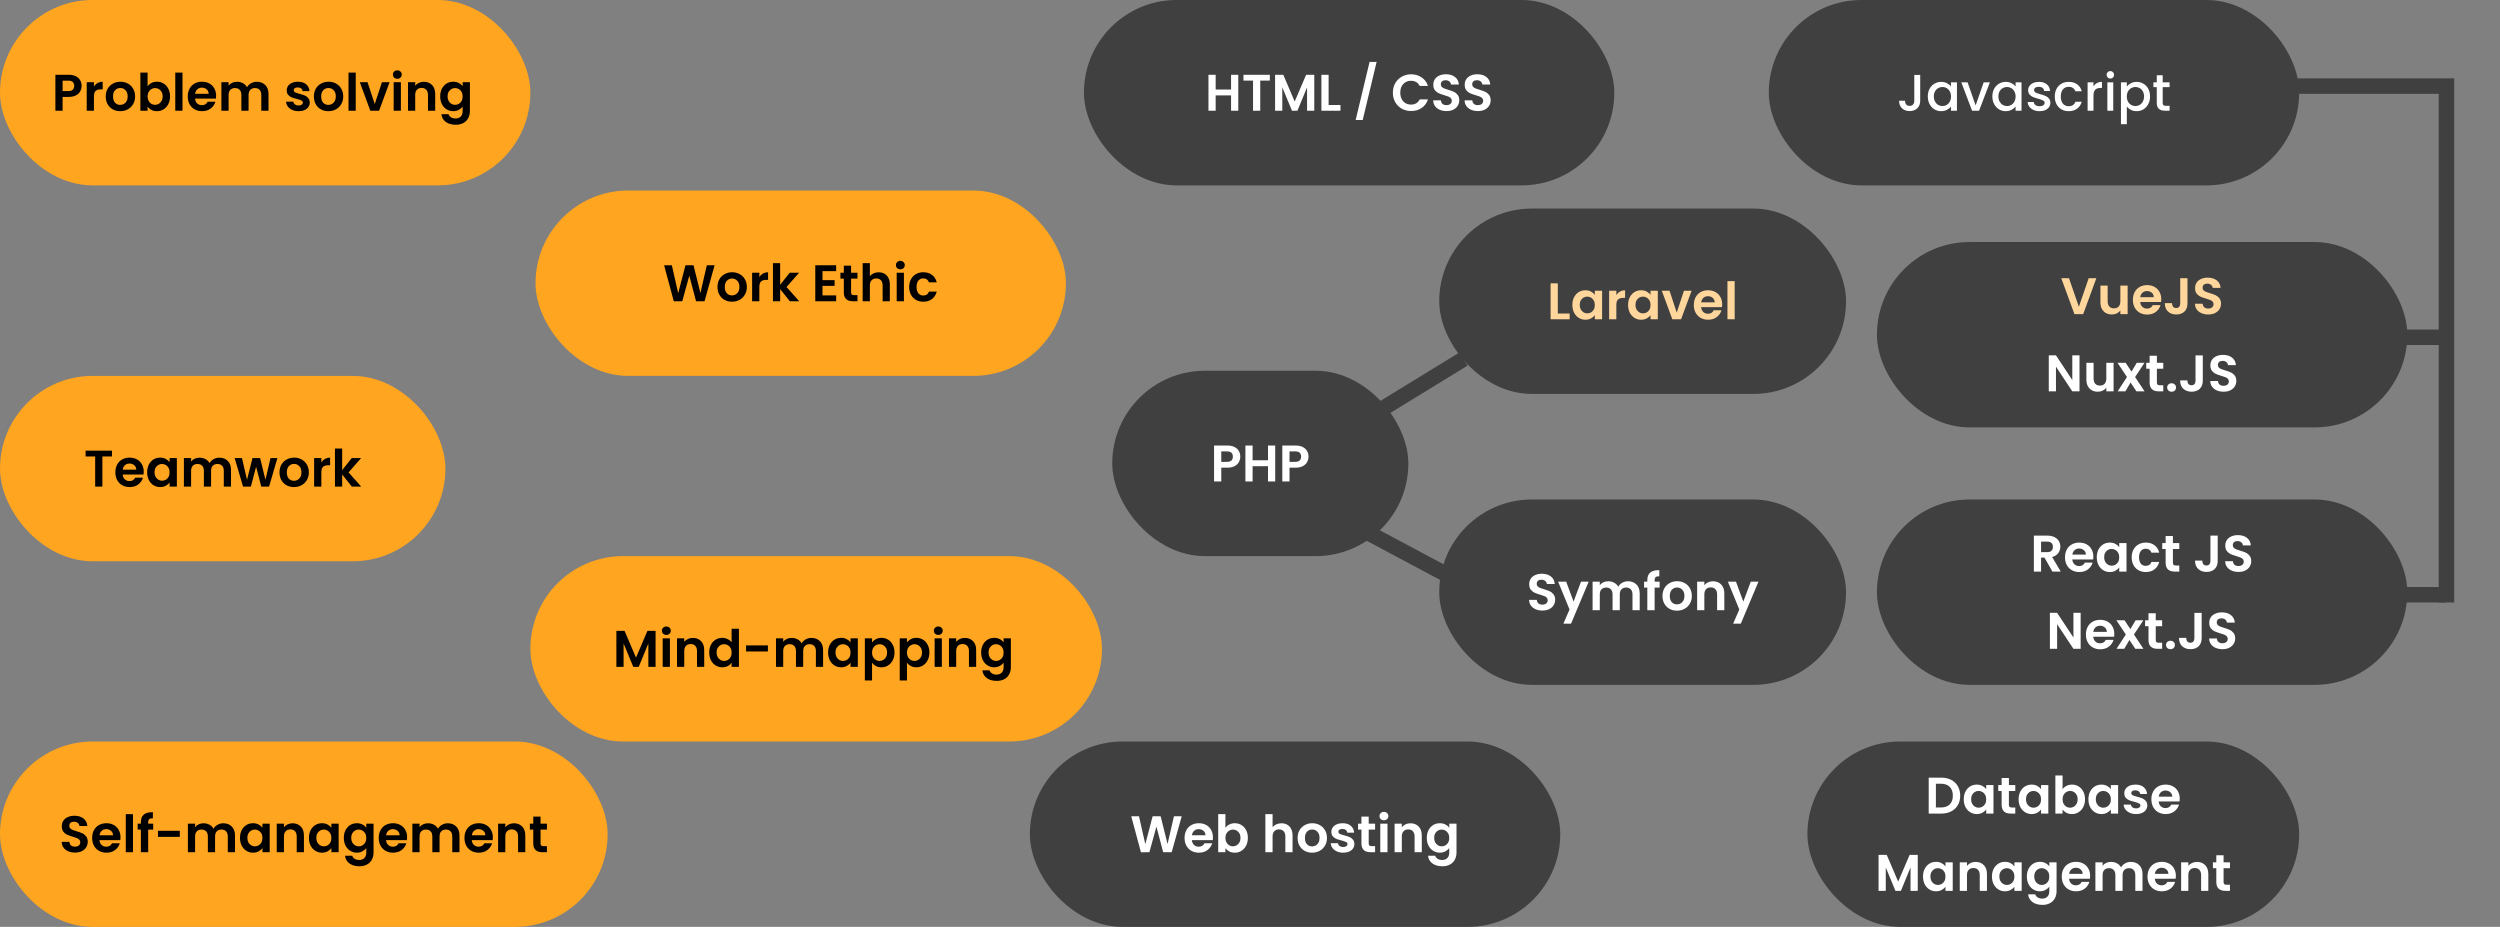 <svg width="971" height="360" viewBox="0 0 971 360" fill="none" xmlns="http://www.w3.org/2000/svg">
<rect x="0" y="0" width="971" height="360" fill="#808080" stroke="none"/>
<rect width="206" height="72" rx="36" fill="#FFA51F"/>
<path d="M31.695 33.36C31.695 34.107 31.515 34.807 31.155 35.46C30.808 36.113 30.255 36.64 29.495 37.04C28.748 37.44 27.801 37.64 26.655 37.64H24.315V43H21.515V29.04H26.655C27.735 29.04 28.655 29.227 29.415 29.6C30.175 29.973 30.741 30.487 31.115 31.14C31.501 31.793 31.695 32.533 31.695 33.36ZM26.535 35.38C27.308 35.38 27.881 35.207 28.255 34.86C28.628 34.5 28.815 34 28.815 33.36C28.815 32 28.055 31.32 26.535 31.32H24.315V35.38H26.535ZM36.483 33.64C36.843 33.053 37.309 32.593 37.883 32.26C38.469 31.927 39.136 31.76 39.883 31.76V34.7H39.143C38.263 34.7 37.596 34.907 37.143 35.32C36.703 35.733 36.483 36.453 36.483 37.48V43H33.683V31.92H36.483V33.64ZM46.689 43.18C45.622 43.18 44.662 42.947 43.809 42.48C42.955 42 42.282 41.327 41.789 40.46C41.309 39.593 41.069 38.593 41.069 37.46C41.069 36.327 41.315 35.327 41.809 34.46C42.315 33.593 43.002 32.927 43.869 32.46C44.735 31.98 45.702 31.74 46.769 31.74C47.835 31.74 48.802 31.98 49.669 32.46C50.535 32.927 51.215 33.593 51.709 34.46C52.215 35.327 52.469 36.327 52.469 37.46C52.469 38.593 52.209 39.593 51.689 40.46C51.182 41.327 50.489 42 49.609 42.48C48.742 42.947 47.769 43.18 46.689 43.18ZM46.689 40.74C47.195 40.74 47.669 40.62 48.109 40.38C48.562 40.127 48.922 39.753 49.189 39.26C49.455 38.767 49.589 38.167 49.589 37.46C49.589 36.407 49.309 35.6 48.749 35.04C48.202 34.467 47.529 34.18 46.729 34.18C45.929 34.18 45.255 34.467 44.709 35.04C44.175 35.6 43.909 36.407 43.909 37.46C43.909 38.513 44.169 39.327 44.689 39.9C45.222 40.46 45.889 40.74 46.689 40.74ZM57.323 33.54C57.683 33.007 58.176 32.573 58.803 32.24C59.443 31.907 60.169 31.74 60.983 31.74C61.929 31.74 62.783 31.973 63.543 32.44C64.316 32.907 64.923 33.573 65.363 34.44C65.816 35.293 66.043 36.287 66.043 37.42C66.043 38.553 65.816 39.56 65.363 40.44C64.923 41.307 64.316 41.98 63.543 42.46C62.783 42.94 61.929 43.18 60.983 43.18C60.156 43.18 59.429 43.02 58.803 42.7C58.189 42.367 57.696 41.94 57.323 41.42V43H54.523V28.2H57.323V33.54ZM63.183 37.42C63.183 36.753 63.043 36.18 62.763 35.7C62.496 35.207 62.136 34.833 61.683 34.58C61.243 34.327 60.763 34.2 60.243 34.2C59.736 34.2 59.256 34.333 58.803 34.6C58.363 34.853 58.003 35.227 57.723 35.72C57.456 36.213 57.323 36.793 57.323 37.46C57.323 38.127 57.456 38.707 57.723 39.2C58.003 39.693 58.363 40.073 58.803 40.34C59.256 40.593 59.736 40.72 60.243 40.72C60.763 40.72 61.243 40.587 61.683 40.32C62.136 40.053 62.496 39.673 62.763 39.18C63.043 38.687 63.183 38.1 63.183 37.42ZM70.877 28.2V43H68.077V28.2H70.877ZM83.944 37.22C83.944 37.62 83.917 37.98 83.864 38.3H75.764C75.83 39.1 76.11 39.727 76.604 40.18C77.097 40.633 77.704 40.86 78.424 40.86C79.464 40.86 80.204 40.413 80.644 39.52H83.664C83.344 40.587 82.73 41.467 81.824 42.16C80.917 42.84 79.804 43.18 78.484 43.18C77.417 43.18 76.457 42.947 75.604 42.48C74.764 42 74.104 41.327 73.624 40.46C73.157 39.593 72.924 38.593 72.924 37.46C72.924 36.313 73.157 35.307 73.624 34.44C74.09 33.573 74.744 32.907 75.584 32.44C76.424 31.973 77.39 31.74 78.484 31.74C79.537 31.74 80.477 31.967 81.304 32.42C82.144 32.873 82.79 33.52 83.244 34.36C83.71 35.187 83.944 36.14 83.944 37.22ZM81.044 36.42C81.03 35.7 80.77 35.127 80.264 34.7C79.757 34.26 79.137 34.04 78.404 34.04C77.71 34.04 77.124 34.253 76.644 34.68C76.177 35.093 75.89 35.673 75.784 36.42H81.044ZM99.747 31.76C101.107 31.76 102.201 32.18 103.027 33.02C103.867 33.847 104.287 35.007 104.287 36.5V43H101.487V36.88C101.487 36.013 101.267 35.353 100.827 34.9C100.387 34.433 99.787 34.2 99.027 34.2C98.267 34.2 97.661 34.433 97.207 34.9C96.767 35.353 96.547 36.013 96.547 36.88V43H93.747V36.88C93.747 36.013 93.527 35.353 93.087 34.9C92.647 34.433 92.047 34.2 91.287 34.2C90.514 34.2 89.901 34.433 89.447 34.9C89.007 35.353 88.787 36.013 88.787 36.88V43H85.987V31.92H88.787V33.26C89.147 32.793 89.607 32.427 90.167 32.16C90.741 31.893 91.367 31.76 92.047 31.76C92.914 31.76 93.687 31.947 94.367 32.32C95.047 32.68 95.574 33.2 95.947 33.88C96.307 33.24 96.827 32.727 97.507 32.34C98.201 31.953 98.947 31.76 99.747 31.76ZM115.95 43.18C115.043 43.18 114.23 43.02 113.51 42.7C112.79 42.367 112.217 41.92 111.79 41.36C111.377 40.8 111.15 40.18 111.11 39.5H113.93C113.983 39.927 114.19 40.28 114.55 40.56C114.923 40.84 115.383 40.98 115.93 40.98C116.463 40.98 116.877 40.873 117.17 40.66C117.477 40.447 117.63 40.173 117.63 39.84C117.63 39.48 117.443 39.213 117.07 39.04C116.71 38.853 116.13 38.653 115.33 38.44C114.503 38.24 113.823 38.033 113.29 37.82C112.77 37.607 112.317 37.28 111.93 36.84C111.557 36.4 111.37 35.807 111.37 35.06C111.37 34.447 111.543 33.887 111.89 33.38C112.25 32.873 112.757 32.473 113.41 32.18C114.077 31.887 114.857 31.74 115.75 31.74C117.07 31.74 118.123 32.073 118.91 32.74C119.697 33.393 120.13 34.28 120.21 35.4H117.53C117.49 34.96 117.303 34.613 116.97 34.36C116.65 34.093 116.217 33.96 115.67 33.96C115.163 33.96 114.77 34.053 114.49 34.24C114.223 34.427 114.09 34.687 114.09 35.02C114.09 35.393 114.277 35.68 114.65 35.88C115.023 36.067 115.603 36.26 116.39 36.46C117.19 36.66 117.85 36.867 118.37 37.08C118.89 37.293 119.337 37.627 119.71 38.08C120.097 38.52 120.297 39.107 120.31 39.84C120.31 40.48 120.13 41.053 119.77 41.56C119.423 42.067 118.917 42.467 118.25 42.76C117.597 43.04 116.83 43.18 115.95 43.18ZM127.529 43.18C126.462 43.18 125.502 42.947 124.649 42.48C123.795 42 123.122 41.327 122.629 40.46C122.149 39.593 121.909 38.593 121.909 37.46C121.909 36.327 122.155 35.327 122.649 34.46C123.155 33.593 123.842 32.927 124.709 32.46C125.575 31.98 126.542 31.74 127.609 31.74C128.675 31.74 129.642 31.98 130.509 32.46C131.375 32.927 132.055 33.593 132.549 34.46C133.055 35.327 133.309 36.327 133.309 37.46C133.309 38.593 133.049 39.593 132.529 40.46C132.022 41.327 131.329 42 130.449 42.48C129.582 42.947 128.609 43.18 127.529 43.18ZM127.529 40.74C128.035 40.74 128.509 40.62 128.949 40.38C129.402 40.127 129.762 39.753 130.029 39.26C130.295 38.767 130.429 38.167 130.429 37.46C130.429 36.407 130.149 35.6 129.589 35.04C129.042 34.467 128.369 34.18 127.569 34.18C126.769 34.18 126.095 34.467 125.549 35.04C125.015 35.6 124.749 36.407 124.749 37.46C124.749 38.513 125.009 39.327 125.529 39.9C126.062 40.46 126.729 40.74 127.529 40.74ZM138.162 28.2V43H135.362V28.2H138.162ZM145.549 40.42L148.349 31.92H151.329L147.229 43H143.829L139.749 31.92H142.749L145.549 40.42ZM154.321 30.6C153.828 30.6 153.415 30.447 153.081 30.14C152.761 29.82 152.601 29.427 152.601 28.96C152.601 28.493 152.761 28.107 153.081 27.8C153.415 27.48 153.828 27.32 154.321 27.32C154.815 27.32 155.221 27.48 155.541 27.8C155.875 28.107 156.041 28.493 156.041 28.96C156.041 29.427 155.875 29.82 155.541 30.14C155.221 30.447 154.815 30.6 154.321 30.6ZM155.701 31.92V43H152.901V31.92H155.701ZM164.608 31.76C165.928 31.76 166.995 32.18 167.808 33.02C168.621 33.847 169.028 35.007 169.028 36.5V43H166.228V36.88C166.228 36 166.008 35.327 165.568 34.86C165.128 34.38 164.528 34.14 163.768 34.14C162.995 34.14 162.381 34.38 161.928 34.86C161.488 35.327 161.268 36 161.268 36.88V43H158.468V31.92H161.268V33.3C161.641 32.82 162.115 32.447 162.688 32.18C163.275 31.9 163.915 31.76 164.608 31.76ZM176.031 31.74C176.857 31.74 177.584 31.907 178.211 32.24C178.837 32.56 179.331 32.98 179.691 33.5V31.92H182.511V43.08C182.511 44.107 182.304 45.02 181.891 45.82C181.477 46.633 180.857 47.273 180.031 47.74C179.204 48.22 178.204 48.46 177.031 48.46C175.457 48.46 174.164 48.093 173.151 47.36C172.151 46.627 171.584 45.627 171.451 44.36H174.231C174.377 44.867 174.691 45.267 175.171 45.56C175.664 45.867 176.257 46.02 176.951 46.02C177.764 46.02 178.424 45.773 178.931 45.28C179.437 44.8 179.691 44.067 179.691 43.08V41.36C179.331 41.88 178.831 42.313 178.191 42.66C177.564 43.007 176.844 43.18 176.031 43.18C175.097 43.18 174.244 42.94 173.471 42.46C172.697 41.98 172.084 41.307 171.631 40.44C171.191 39.56 170.971 38.553 170.971 37.42C170.971 36.3 171.191 35.307 171.631 34.44C172.084 33.573 172.691 32.907 173.451 32.44C174.224 31.973 175.084 31.74 176.031 31.74ZM179.691 37.46C179.691 36.78 179.557 36.2 179.291 35.72C179.024 35.227 178.664 34.853 178.211 34.6C177.757 34.333 177.271 34.2 176.751 34.2C176.231 34.2 175.751 34.327 175.311 34.58C174.871 34.833 174.511 35.207 174.231 35.7C173.964 36.18 173.831 36.753 173.831 37.42C173.831 38.087 173.964 38.673 174.231 39.18C174.511 39.673 174.871 40.053 175.311 40.32C175.764 40.587 176.244 40.72 176.751 40.72C177.271 40.72 177.757 40.593 178.211 40.34C178.664 40.073 179.024 39.7 179.291 39.22C179.557 38.727 179.691 38.14 179.691 37.46Z" fill="black"/>
<rect x="206" y="216" width="222" height="72" rx="36" fill="#FFA51F"/>
<path d="M254.621 245.04V259H251.821V249.92L248.081 259H245.961L242.201 249.92V259H239.401V245.04H242.581L247.021 255.42L251.461 245.04H254.621ZM258.81 246.6C258.316 246.6 257.903 246.447 257.57 246.14C257.25 245.82 257.09 245.427 257.09 244.96C257.09 244.493 257.25 244.107 257.57 243.8C257.903 243.48 258.316 243.32 258.81 243.32C259.303 243.32 259.71 243.48 260.03 243.8C260.363 244.107 260.53 244.493 260.53 244.96C260.53 245.427 260.363 245.82 260.03 246.14C259.71 246.447 259.303 246.6 258.81 246.6ZM260.19 247.92V259H257.39V247.92H260.19ZM269.096 247.76C270.416 247.76 271.483 248.18 272.296 249.02C273.11 249.847 273.516 251.007 273.516 252.5V259H270.716V252.88C270.716 252 270.496 251.327 270.056 250.86C269.616 250.38 269.016 250.14 268.256 250.14C267.483 250.14 266.87 250.38 266.416 250.86C265.976 251.327 265.756 252 265.756 252.88V259H262.956V247.92H265.756V249.3C266.13 248.82 266.603 248.447 267.176 248.18C267.763 247.9 268.403 247.76 269.096 247.76ZM275.459 253.42C275.459 252.3 275.679 251.307 276.119 250.44C276.572 249.573 277.185 248.907 277.959 248.44C278.732 247.973 279.592 247.74 280.539 247.74C281.259 247.74 281.945 247.9 282.599 248.22C283.252 248.527 283.772 248.94 284.159 249.46V244.2H286.999V259H284.159V257.36C283.812 257.907 283.325 258.347 282.699 258.68C282.072 259.013 281.345 259.18 280.519 259.18C279.585 259.18 278.732 258.94 277.959 258.46C277.185 257.98 276.572 257.307 276.119 256.44C275.679 255.56 275.459 254.553 275.459 253.42ZM284.179 253.46C284.179 252.78 284.045 252.2 283.779 251.72C283.512 251.227 283.152 250.853 282.699 250.6C282.245 250.333 281.759 250.2 281.239 250.2C280.719 250.2 280.239 250.327 279.799 250.58C279.359 250.833 278.999 251.207 278.719 251.7C278.452 252.18 278.319 252.753 278.319 253.42C278.319 254.087 278.452 254.673 278.719 255.18C278.999 255.673 279.359 256.053 279.799 256.32C280.252 256.587 280.732 256.72 281.239 256.72C281.759 256.72 282.245 256.593 282.699 256.34C283.152 256.073 283.512 255.7 283.779 255.22C284.045 254.727 284.179 254.14 284.179 253.46ZM298.254 250.68V253.04H289.774V250.68H298.254ZM315.154 247.76C316.514 247.76 317.607 248.18 318.434 249.02C319.274 249.847 319.694 251.007 319.694 252.5V259H316.894V252.88C316.894 252.013 316.674 251.353 316.234 250.9C315.794 250.433 315.194 250.2 314.434 250.2C313.674 250.2 313.067 250.433 312.614 250.9C312.174 251.353 311.954 252.013 311.954 252.88V259H309.154V252.88C309.154 252.013 308.934 251.353 308.494 250.9C308.054 250.433 307.454 250.2 306.694 250.2C305.92 250.2 305.307 250.433 304.854 250.9C304.414 251.353 304.194 252.013 304.194 252.88V259H301.394V247.92H304.194V249.26C304.554 248.793 305.014 248.427 305.574 248.16C306.147 247.893 306.774 247.76 307.454 247.76C308.32 247.76 309.094 247.947 309.774 248.32C310.454 248.68 310.98 249.2 311.354 249.88C311.714 249.24 312.234 248.727 312.914 248.34C313.607 247.953 314.354 247.76 315.154 247.76ZM321.631 253.42C321.631 252.3 321.851 251.307 322.291 250.44C322.744 249.573 323.351 248.907 324.111 248.44C324.884 247.973 325.744 247.74 326.691 247.74C327.517 247.74 328.237 247.907 328.851 248.24C329.477 248.573 329.977 248.993 330.351 249.5V247.92H333.171V259H330.351V257.38C329.991 257.9 329.491 258.333 328.851 258.68C328.224 259.013 327.497 259.18 326.671 259.18C325.737 259.18 324.884 258.94 324.111 258.46C323.351 257.98 322.744 257.307 322.291 256.44C321.851 255.56 321.631 254.553 321.631 253.42ZM330.351 253.46C330.351 252.78 330.217 252.2 329.951 251.72C329.684 251.227 329.324 250.853 328.871 250.6C328.417 250.333 327.931 250.2 327.411 250.2C326.891 250.2 326.411 250.327 325.971 250.58C325.531 250.833 325.171 251.207 324.891 251.7C324.624 252.18 324.491 252.753 324.491 253.42C324.491 254.087 324.624 254.673 324.891 255.18C325.171 255.673 325.531 256.053 325.971 256.32C326.424 256.587 326.904 256.72 327.411 256.72C327.931 256.72 328.417 256.593 328.871 256.34C329.324 256.073 329.684 255.7 329.951 255.22C330.217 254.727 330.351 254.14 330.351 253.46ZM338.705 249.52C339.065 249.013 339.559 248.593 340.185 248.26C340.825 247.913 341.552 247.74 342.365 247.74C343.312 247.74 344.165 247.973 344.925 248.44C345.699 248.907 346.305 249.573 346.745 250.44C347.199 251.293 347.425 252.287 347.425 253.42C347.425 254.553 347.199 255.56 346.745 256.44C346.305 257.307 345.699 257.98 344.925 258.46C344.165 258.94 343.312 259.18 342.365 259.18C341.552 259.18 340.832 259.013 340.205 258.68C339.592 258.347 339.092 257.927 338.705 257.42V264.28H335.905V247.92H338.705V249.52ZM344.565 253.42C344.565 252.753 344.425 252.18 344.145 251.7C343.879 251.207 343.519 250.833 343.065 250.58C342.625 250.327 342.145 250.2 341.625 250.2C341.119 250.2 340.639 250.333 340.185 250.6C339.745 250.853 339.385 251.227 339.105 251.72C338.839 252.213 338.705 252.793 338.705 253.46C338.705 254.127 338.839 254.707 339.105 255.2C339.385 255.693 339.745 256.073 340.185 256.34C340.639 256.593 341.119 256.72 341.625 256.72C342.145 256.72 342.625 256.587 343.065 256.32C343.519 256.053 343.879 255.673 344.145 255.18C344.425 254.687 344.565 254.1 344.565 253.42ZM352.26 249.52C352.62 249.013 353.113 248.593 353.74 248.26C354.38 247.913 355.107 247.74 355.92 247.74C356.867 247.74 357.72 247.973 358.48 248.44C359.253 248.907 359.86 249.573 360.3 250.44C360.753 251.293 360.98 252.287 360.98 253.42C360.98 254.553 360.753 255.56 360.3 256.44C359.86 257.307 359.253 257.98 358.48 258.46C357.72 258.94 356.867 259.18 355.92 259.18C355.107 259.18 354.387 259.013 353.76 258.68C353.147 258.347 352.647 257.927 352.26 257.42V264.28H349.46V247.92H352.26V249.52ZM358.12 253.42C358.12 252.753 357.98 252.18 357.7 251.7C357.433 251.207 357.073 250.833 356.62 250.58C356.18 250.327 355.7 250.2 355.18 250.2C354.673 250.2 354.193 250.333 353.74 250.6C353.3 250.853 352.94 251.227 352.66 251.72C352.393 252.213 352.26 252.793 352.26 253.46C352.26 254.127 352.393 254.707 352.66 255.2C352.94 255.693 353.3 256.073 353.74 256.34C354.193 256.593 354.673 256.72 355.18 256.72C355.7 256.72 356.18 256.587 356.62 256.32C357.073 256.053 357.433 255.673 357.7 255.18C357.98 254.687 358.12 254.1 358.12 253.42ZM364.435 246.6C363.941 246.6 363.528 246.447 363.195 246.14C362.875 245.82 362.715 245.427 362.715 244.96C362.715 244.493 362.875 244.107 363.195 243.8C363.528 243.48 363.941 243.32 364.435 243.32C364.928 243.32 365.335 243.48 365.655 243.8C365.988 244.107 366.155 244.493 366.155 244.96C366.155 245.427 365.988 245.82 365.655 246.14C365.335 246.447 364.928 246.6 364.435 246.6ZM365.815 247.92V259H363.015V247.92H365.815ZM374.721 247.76C376.041 247.76 377.108 248.18 377.921 249.02C378.735 249.847 379.141 251.007 379.141 252.5V259H376.341V252.88C376.341 252 376.121 251.327 375.681 250.86C375.241 250.38 374.641 250.14 373.881 250.14C373.108 250.14 372.495 250.38 372.041 250.86C371.601 251.327 371.381 252 371.381 252.88V259H368.581V247.92H371.381V249.3C371.755 248.82 372.228 248.447 372.801 248.18C373.388 247.9 374.028 247.76 374.721 247.76ZM386.144 247.74C386.97 247.74 387.697 247.907 388.324 248.24C388.95 248.56 389.444 248.98 389.804 249.5V247.92H392.624V259.08C392.624 260.107 392.417 261.02 392.004 261.82C391.59 262.633 390.97 263.273 390.144 263.74C389.317 264.22 388.317 264.46 387.144 264.46C385.57 264.46 384.277 264.093 383.264 263.36C382.264 262.627 381.697 261.627 381.564 260.36H384.344C384.49 260.867 384.804 261.267 385.284 261.56C385.777 261.867 386.37 262.02 387.064 262.02C387.877 262.02 388.537 261.773 389.044 261.28C389.55 260.8 389.804 260.067 389.804 259.08V257.36C389.444 257.88 388.944 258.313 388.304 258.66C387.677 259.007 386.957 259.18 386.144 259.18C385.21 259.18 384.357 258.94 383.584 258.46C382.81 257.98 382.197 257.307 381.744 256.44C381.304 255.56 381.084 254.553 381.084 253.42C381.084 252.3 381.304 251.307 381.744 250.44C382.197 249.573 382.804 248.907 383.564 248.44C384.337 247.973 385.197 247.74 386.144 247.74ZM389.804 253.46C389.804 252.78 389.67 252.2 389.404 251.72C389.137 251.227 388.777 250.853 388.324 250.6C387.87 250.333 387.384 250.2 386.864 250.2C386.344 250.2 385.864 250.327 385.424 250.58C384.984 250.833 384.624 251.207 384.344 251.7C384.077 252.18 383.944 252.753 383.944 253.42C383.944 254.087 384.077 254.673 384.344 255.18C384.624 255.673 384.984 256.053 385.424 256.32C385.877 256.587 386.357 256.72 386.864 256.72C387.384 256.72 387.87 256.593 388.324 256.34C388.777 256.073 389.137 255.7 389.404 255.22C389.67 254.727 389.804 254.14 389.804 253.46Z" fill="black"/>
<rect x="208" y="74" width="206" height="72" rx="36" fill="#FFA51F"/>
<path d="M277.544 103.04L273.644 117H270.344L267.724 107.06L264.984 117L261.704 117.02L257.944 103.04H260.944L263.404 113.88L266.244 103.04H269.364L272.044 113.82L274.524 103.04H277.544ZM284.292 117.18C283.226 117.18 282.266 116.947 281.412 116.48C280.559 116 279.886 115.327 279.392 114.46C278.912 113.593 278.672 112.593 278.672 111.46C278.672 110.327 278.919 109.327 279.412 108.46C279.919 107.593 280.606 106.927 281.472 106.46C282.339 105.98 283.306 105.74 284.372 105.74C285.439 105.74 286.406 105.98 287.272 106.46C288.139 106.927 288.819 107.593 289.312 108.46C289.819 109.327 290.072 110.327 290.072 111.46C290.072 112.593 289.812 113.593 289.292 114.46C288.786 115.327 288.092 116 287.212 116.48C286.346 116.947 285.372 117.18 284.292 117.18ZM284.292 114.74C284.799 114.74 285.272 114.62 285.712 114.38C286.166 114.127 286.526 113.753 286.792 113.26C287.059 112.767 287.192 112.167 287.192 111.46C287.192 110.407 286.912 109.6 286.352 109.04C285.806 108.467 285.132 108.18 284.332 108.18C283.532 108.18 282.859 108.467 282.312 109.04C281.779 109.6 281.512 110.407 281.512 111.46C281.512 112.513 281.772 113.327 282.292 113.9C282.826 114.46 283.492 114.74 284.292 114.74ZM294.926 107.64C295.286 107.053 295.753 106.593 296.326 106.26C296.913 105.927 297.579 105.76 298.326 105.76V108.7H297.586C296.706 108.7 296.039 108.907 295.586 109.32C295.146 109.733 294.926 110.453 294.926 111.48V117H292.126V105.92H294.926V107.64ZM306.772 117L303.012 112.28V117H300.212V102.2H303.012V110.62L306.732 105.92H310.372L305.492 111.48L310.412 117H306.772ZM319.457 105.3V108.8H324.157V111.02H319.457V114.72H324.757V117H316.657V103.02H324.757V105.3H319.457ZM330.562 108.22V113.58C330.562 113.953 330.649 114.227 330.822 114.4C331.009 114.56 331.315 114.64 331.742 114.64H333.042V117H331.282C328.922 117 327.742 115.853 327.742 113.56V108.22H326.422V105.92H327.742V103.18H330.562V105.92H333.042V108.22H330.562ZM341.296 105.76C342.136 105.76 342.882 105.947 343.536 106.32C344.189 106.68 344.696 107.22 345.056 107.94C345.429 108.647 345.616 109.5 345.616 110.5V117H342.816V110.88C342.816 110 342.596 109.327 342.156 108.86C341.716 108.38 341.116 108.14 340.356 108.14C339.582 108.14 338.969 108.38 338.516 108.86C338.076 109.327 337.856 110 337.856 110.88V117H335.056V102.2H337.856V107.3C338.216 106.82 338.696 106.447 339.296 106.18C339.896 105.9 340.562 105.76 341.296 105.76ZM349.698 104.6C349.205 104.6 348.792 104.447 348.458 104.14C348.138 103.82 347.978 103.427 347.978 102.96C347.978 102.493 348.138 102.107 348.458 101.8C348.792 101.48 349.205 101.32 349.698 101.32C350.192 101.32 350.598 101.48 350.918 101.8C351.252 102.107 351.418 102.493 351.418 102.96C351.418 103.427 351.252 103.82 350.918 104.14C350.598 104.447 350.192 104.6 349.698 104.6ZM351.078 105.92V117H348.278V105.92H351.078ZM353.125 111.46C353.125 110.313 353.358 109.313 353.825 108.46C354.292 107.593 354.938 106.927 355.765 106.46C356.592 105.98 357.538 105.74 358.605 105.74C359.978 105.74 361.112 106.087 362.005 106.78C362.912 107.46 363.518 108.42 363.825 109.66H360.805C360.645 109.18 360.372 108.807 359.985 108.54C359.612 108.26 359.145 108.12 358.585 108.12C357.785 108.12 357.152 108.413 356.685 109C356.218 109.573 355.985 110.393 355.985 111.46C355.985 112.513 356.218 113.333 356.685 113.92C357.152 114.493 357.785 114.78 358.585 114.78C359.718 114.78 360.458 114.273 360.805 113.26H363.825C363.518 114.46 362.912 115.413 362.005 116.12C361.098 116.827 359.965 117.18 358.605 117.18C357.538 117.18 356.592 116.947 355.765 116.48C354.938 116 354.292 115.333 353.825 114.48C353.358 113.613 353.125 112.607 353.125 111.46Z" fill="black"/>
<rect y="146" width="173" height="72" rx="36" fill="#FFA51F"/>
<path d="M43.483 175.04V177.3H39.764V189H36.964V177.3H33.243V175.04H43.483ZM55.827 183.22C55.827 183.62 55.8 183.98 55.746 184.3H47.647C47.713 185.1 47.993 185.727 48.486 186.18C48.98 186.633 49.587 186.86 50.306 186.86C51.346 186.86 52.087 186.413 52.526 185.52H55.547C55.227 186.587 54.613 187.467 53.706 188.16C52.8 188.84 51.687 189.18 50.367 189.18C49.3 189.18 48.34 188.947 47.486 188.48C46.647 188 45.986 187.327 45.507 186.46C45.04 185.593 44.806 184.593 44.806 183.46C44.806 182.313 45.04 181.307 45.507 180.44C45.973 179.573 46.627 178.907 47.467 178.44C48.306 177.973 49.273 177.74 50.367 177.74C51.42 177.74 52.36 177.967 53.187 178.42C54.026 178.873 54.673 179.52 55.127 180.36C55.593 181.187 55.827 182.14 55.827 183.22ZM52.926 182.42C52.913 181.7 52.653 181.127 52.147 180.7C51.64 180.26 51.02 180.04 50.286 180.04C49.593 180.04 49.007 180.253 48.526 180.68C48.06 181.093 47.773 181.673 47.666 182.42H52.926ZM57.15 183.42C57.15 182.3 57.37 181.307 57.81 180.44C58.264 179.573 58.87 178.907 59.63 178.44C60.404 177.973 61.264 177.74 62.21 177.74C63.037 177.74 63.757 177.907 64.37 178.24C64.997 178.573 65.497 178.993 65.87 179.5V177.92H68.69V189H65.87V187.38C65.51 187.9 65.01 188.333 64.37 188.68C63.744 189.013 63.017 189.18 62.19 189.18C61.257 189.18 60.404 188.94 59.63 188.46C58.87 187.98 58.264 187.307 57.81 186.44C57.37 185.56 57.15 184.553 57.15 183.42ZM65.87 183.46C65.87 182.78 65.737 182.2 65.47 181.72C65.204 181.227 64.844 180.853 64.39 180.6C63.937 180.333 63.45 180.2 62.93 180.2C62.41 180.2 61.93 180.327 61.49 180.58C61.05 180.833 60.69 181.207 60.41 181.7C60.144 182.18 60.01 182.753 60.01 183.42C60.01 184.087 60.144 184.673 60.41 185.18C60.69 185.673 61.05 186.053 61.49 186.32C61.944 186.587 62.424 186.72 62.93 186.72C63.45 186.72 63.937 186.593 64.39 186.34C64.844 186.073 65.204 185.7 65.47 185.22C65.737 184.727 65.87 184.14 65.87 183.46ZM85.185 177.76C86.545 177.76 87.638 178.18 88.465 179.02C89.305 179.847 89.725 181.007 89.725 182.5V189H86.925V182.88C86.925 182.013 86.705 181.353 86.265 180.9C85.825 180.433 85.225 180.2 84.465 180.2C83.705 180.2 83.098 180.433 82.645 180.9C82.205 181.353 81.985 182.013 81.985 182.88V189H79.185V182.88C79.185 182.013 78.965 181.353 78.525 180.9C78.085 180.433 77.485 180.2 76.725 180.2C75.952 180.2 75.338 180.433 74.885 180.9C74.445 181.353 74.225 182.013 74.225 182.88V189H71.425V177.92H74.225V179.26C74.585 178.793 75.045 178.427 75.605 178.16C76.178 177.893 76.805 177.76 77.485 177.76C78.352 177.76 79.125 177.947 79.805 178.32C80.485 178.68 81.012 179.2 81.385 179.88C81.745 179.24 82.265 178.727 82.945 178.34C83.638 177.953 84.385 177.76 85.185 177.76ZM107.742 177.92L104.502 189H101.482L99.462 181.26L97.442 189H94.402L91.142 177.92H93.982L95.942 186.36L98.062 177.92H101.022L103.102 186.34L105.062 177.92H107.742ZM114.177 189.18C113.11 189.18 112.15 188.947 111.297 188.48C110.444 188 109.77 187.327 109.277 186.46C108.797 185.593 108.557 184.593 108.557 183.46C108.557 182.327 108.804 181.327 109.297 180.46C109.804 179.593 110.49 178.927 111.357 178.46C112.224 177.98 113.19 177.74 114.257 177.74C115.324 177.74 116.29 177.98 117.157 178.46C118.024 178.927 118.704 179.593 119.197 180.46C119.704 181.327 119.957 182.327 119.957 183.46C119.957 184.593 119.697 185.593 119.177 186.46C118.67 187.327 117.977 188 117.097 188.48C116.23 188.947 115.257 189.18 114.177 189.18ZM114.177 186.74C114.684 186.74 115.157 186.62 115.597 186.38C116.05 186.127 116.41 185.753 116.677 185.26C116.944 184.767 117.077 184.167 117.077 183.46C117.077 182.407 116.797 181.6 116.237 181.04C115.69 180.467 115.017 180.18 114.217 180.18C113.417 180.18 112.744 180.467 112.197 181.04C111.664 181.6 111.397 182.407 111.397 183.46C111.397 184.513 111.657 185.327 112.177 185.9C112.71 186.46 113.377 186.74 114.177 186.74ZM124.811 179.64C125.171 179.053 125.638 178.593 126.211 178.26C126.798 177.927 127.464 177.76 128.211 177.76V180.7H127.471C126.591 180.7 125.924 180.907 125.471 181.32C125.031 181.733 124.811 182.453 124.811 183.48V189H122.011V177.92H124.811V179.64ZM136.657 189L132.897 184.28V189H130.097V174.2H132.897V182.62L136.617 177.92H140.257L135.377 183.48L140.297 189H136.657Z" fill="black"/>
<rect y="288" width="236" height="72" rx="36" fill="#FFA51F"/>
<path d="M29.141 331.14C28.168 331.14 27.288 330.973 26.501 330.64C25.728 330.307 25.115 329.827 24.661 329.2C24.208 328.573 23.975 327.833 23.961 326.98H26.961C27.001 327.553 27.201 328.007 27.561 328.34C27.935 328.673 28.441 328.84 29.081 328.84C29.735 328.84 30.248 328.687 30.621 328.38C30.995 328.06 31.181 327.647 31.181 327.14C31.181 326.727 31.055 326.387 30.801 326.12C30.548 325.853 30.228 325.647 29.841 325.5C29.468 325.34 28.948 325.167 28.281 324.98C27.375 324.713 26.635 324.453 26.061 324.2C25.501 323.933 25.015 323.54 24.601 323.02C24.201 322.487 24.001 321.78 24.001 320.9C24.001 320.073 24.208 319.353 24.621 318.74C25.035 318.127 25.615 317.66 26.361 317.34C27.108 317.007 27.961 316.84 28.921 316.84C30.361 316.84 31.528 317.193 32.421 317.9C33.328 318.593 33.828 319.567 33.921 320.82H30.841C30.815 320.34 30.608 319.947 30.221 319.64C29.848 319.32 29.348 319.16 28.721 319.16C28.175 319.16 27.735 319.3 27.401 319.58C27.081 319.86 26.921 320.267 26.921 320.8C26.921 321.173 27.041 321.487 27.281 321.74C27.535 321.98 27.841 322.18 28.201 322.34C28.575 322.487 29.095 322.66 29.761 322.86C30.668 323.127 31.408 323.393 31.981 323.66C32.555 323.927 33.048 324.327 33.461 324.86C33.875 325.393 34.081 326.093 34.081 326.96C34.081 327.707 33.888 328.4 33.501 329.04C33.115 329.68 32.548 330.193 31.801 330.58C31.055 330.953 30.168 331.14 29.141 331.14ZM46.809 325.22C46.809 325.62 46.782 325.98 46.729 326.3H38.629C38.696 327.1 38.976 327.727 39.469 328.18C39.962 328.633 40.569 328.86 41.289 328.86C42.329 328.86 43.069 328.413 43.509 327.52H46.529C46.209 328.587 45.596 329.467 44.689 330.16C43.782 330.84 42.669 331.18 41.349 331.18C40.282 331.18 39.322 330.947 38.469 330.48C37.629 330 36.969 329.327 36.489 328.46C36.022 327.593 35.789 326.593 35.789 325.46C35.789 324.313 36.022 323.307 36.489 322.44C36.956 321.573 37.609 320.907 38.449 320.44C39.289 319.973 40.256 319.74 41.349 319.74C42.402 319.74 43.342 319.967 44.169 320.42C45.009 320.873 45.656 321.52 46.109 322.36C46.576 323.187 46.809 324.14 46.809 325.22ZM43.909 324.42C43.896 323.7 43.636 323.127 43.129 322.7C42.622 322.26 42.002 322.04 41.269 322.04C40.576 322.04 39.989 322.253 39.509 322.68C39.042 323.093 38.756 323.673 38.649 324.42H43.909ZM51.653 316.2V331H48.853V316.2H51.653ZM59.499 322.22H57.559V331H54.719V322.22H53.459V319.92H54.719V319.36C54.719 318 55.106 317 55.879 316.36C56.652 315.72 57.819 315.42 59.379 315.46V317.82C58.699 317.807 58.226 317.92 57.959 318.16C57.692 318.4 57.559 318.833 57.559 319.46V319.92H59.499V322.22ZM69.834 322.68V325.04H61.354V322.68H69.834ZM86.734 319.76C88.094 319.76 89.187 320.18 90.014 321.02C90.854 321.847 91.274 323.007 91.274 324.5V331H88.474V324.88C88.474 324.013 88.254 323.353 87.814 322.9C87.374 322.433 86.774 322.2 86.014 322.2C85.254 322.2 84.647 322.433 84.194 322.9C83.754 323.353 83.534 324.013 83.534 324.88V331H80.734V324.88C80.734 324.013 80.514 323.353 80.074 322.9C79.634 322.433 79.034 322.2 78.274 322.2C77.5 322.2 76.887 322.433 76.434 322.9C75.994 323.353 75.774 324.013 75.774 324.88V331H72.974V319.92H75.774V321.26C76.134 320.793 76.594 320.427 77.154 320.16C77.727 319.893 78.354 319.76 79.034 319.76C79.9 319.76 80.674 319.947 81.354 320.32C82.034 320.68 82.56 321.2 82.934 321.88C83.294 321.24 83.814 320.727 84.494 320.34C85.187 319.953 85.934 319.76 86.734 319.76ZM93.211 325.42C93.211 324.3 93.431 323.307 93.871 322.44C94.324 321.573 94.931 320.907 95.691 320.44C96.464 319.973 97.324 319.74 98.271 319.74C99.097 319.74 99.817 319.907 100.431 320.24C101.057 320.573 101.557 320.993 101.931 321.5V319.92H104.751V331H101.931V329.38C101.571 329.9 101.071 330.333 100.431 330.68C99.804 331.013 99.077 331.18 98.251 331.18C97.317 331.18 96.464 330.94 95.691 330.46C94.931 329.98 94.324 329.307 93.871 328.44C93.431 327.56 93.211 326.553 93.211 325.42ZM101.931 325.46C101.931 324.78 101.797 324.2 101.531 323.72C101.264 323.227 100.904 322.853 100.451 322.6C99.997 322.333 99.511 322.2 98.991 322.2C98.471 322.2 97.991 322.327 97.551 322.58C97.111 322.833 96.751 323.207 96.471 323.7C96.204 324.18 96.071 324.753 96.071 325.42C96.071 326.087 96.204 326.673 96.471 327.18C96.751 327.673 97.111 328.053 97.551 328.32C98.004 328.587 98.484 328.72 98.991 328.72C99.511 328.72 99.997 328.593 100.451 328.34C100.904 328.073 101.264 327.7 101.531 327.22C101.797 326.727 101.931 326.14 101.931 325.46ZM113.625 319.76C114.945 319.76 116.012 320.18 116.825 321.02C117.639 321.847 118.045 323.007 118.045 324.5V331H115.245V324.88C115.245 324 115.025 323.327 114.585 322.86C114.145 322.38 113.545 322.14 112.785 322.14C112.012 322.14 111.399 322.38 110.945 322.86C110.505 323.327 110.285 324 110.285 324.88V331H107.485V319.92H110.285V321.3C110.659 320.82 111.132 320.447 111.705 320.18C112.292 319.9 112.932 319.76 113.625 319.76ZM119.988 325.42C119.988 324.3 120.208 323.307 120.648 322.44C121.101 321.573 121.708 320.907 122.468 320.44C123.241 319.973 124.101 319.74 125.048 319.74C125.875 319.74 126.595 319.907 127.208 320.24C127.835 320.573 128.335 320.993 128.708 321.5V319.92H131.528V331H128.708V329.38C128.348 329.9 127.848 330.333 127.208 330.68C126.581 331.013 125.855 331.18 125.028 331.18C124.095 331.18 123.241 330.94 122.468 330.46C121.708 329.98 121.101 329.307 120.648 328.44C120.208 327.56 119.988 326.553 119.988 325.42ZM128.708 325.46C128.708 324.78 128.575 324.2 128.308 323.72C128.041 323.227 127.681 322.853 127.228 322.6C126.775 322.333 126.288 322.2 125.768 322.2C125.248 322.2 124.768 322.327 124.328 322.58C123.888 322.833 123.528 323.207 123.248 323.7C122.981 324.18 122.848 324.753 122.848 325.42C122.848 326.087 122.981 326.673 123.248 327.18C123.528 327.673 123.888 328.053 124.328 328.32C124.781 328.587 125.261 328.72 125.768 328.72C126.288 328.72 126.775 328.593 127.228 328.34C127.681 328.073 128.041 327.7 128.308 327.22C128.575 326.727 128.708 326.14 128.708 325.46ZM138.603 319.74C139.429 319.74 140.156 319.907 140.783 320.24C141.409 320.56 141.903 320.98 142.263 321.5V319.92H145.083V331.08C145.083 332.107 144.876 333.02 144.463 333.82C144.049 334.633 143.429 335.273 142.603 335.74C141.776 336.22 140.776 336.46 139.603 336.46C138.029 336.46 136.736 336.093 135.723 335.36C134.723 334.627 134.156 333.627 134.023 332.36H136.803C136.949 332.867 137.263 333.267 137.743 333.56C138.236 333.867 138.829 334.02 139.523 334.02C140.336 334.02 140.996 333.773 141.503 333.28C142.009 332.8 142.263 332.067 142.263 331.08V329.36C141.903 329.88 141.403 330.313 140.763 330.66C140.136 331.007 139.416 331.18 138.603 331.18C137.669 331.18 136.816 330.94 136.043 330.46C135.269 329.98 134.656 329.307 134.203 328.44C133.763 327.56 133.543 326.553 133.543 325.42C133.543 324.3 133.763 323.307 134.203 322.44C134.656 321.573 135.263 320.907 136.023 320.44C136.796 319.973 137.656 319.74 138.603 319.74ZM142.263 325.46C142.263 324.78 142.129 324.2 141.863 323.72C141.596 323.227 141.236 322.853 140.783 322.6C140.329 322.333 139.843 322.2 139.323 322.2C138.803 322.2 138.323 322.327 137.883 322.58C137.443 322.833 137.083 323.207 136.803 323.7C136.536 324.18 136.403 324.753 136.403 325.42C136.403 326.087 136.536 326.673 136.803 327.18C137.083 327.673 137.443 328.053 137.883 328.32C138.336 328.587 138.816 328.72 139.323 328.72C139.843 328.72 140.329 328.593 140.783 328.34C141.236 328.073 141.596 327.7 141.863 327.22C142.129 326.727 142.263 326.14 142.263 325.46ZM158.118 325.22C158.118 325.62 158.091 325.98 158.038 326.3H149.938C150.004 327.1 150.284 327.727 150.778 328.18C151.271 328.633 151.878 328.86 152.598 328.86C153.638 328.86 154.378 328.413 154.818 327.52H157.838C157.518 328.587 156.904 329.467 155.998 330.16C155.091 330.84 153.978 331.18 152.658 331.18C151.591 331.18 150.631 330.947 149.778 330.48C148.938 330 148.278 329.327 147.798 328.46C147.331 327.593 147.097 326.593 147.097 325.46C147.097 324.313 147.331 323.307 147.798 322.44C148.264 321.573 148.918 320.907 149.758 320.44C150.598 319.973 151.564 319.74 152.658 319.74C153.711 319.74 154.651 319.967 155.478 320.42C156.318 320.873 156.964 321.52 157.418 322.36C157.884 323.187 158.118 324.14 158.118 325.22ZM155.218 324.42C155.204 323.7 154.944 323.127 154.438 322.7C153.931 322.26 153.311 322.04 152.578 322.04C151.884 322.04 151.298 322.253 150.818 322.68C150.351 323.093 150.064 323.673 149.958 324.42H155.218ZM173.921 319.76C175.281 319.76 176.375 320.18 177.201 321.02C178.041 321.847 178.461 323.007 178.461 324.5V331H175.661V324.88C175.661 324.013 175.441 323.353 175.001 322.9C174.561 322.433 173.961 322.2 173.201 322.2C172.441 322.2 171.835 322.433 171.381 322.9C170.941 323.353 170.721 324.013 170.721 324.88V331H167.921V324.88C167.921 324.013 167.701 323.353 167.261 322.9C166.821 322.433 166.221 322.2 165.461 322.2C164.688 322.2 164.075 322.433 163.621 322.9C163.181 323.353 162.961 324.013 162.961 324.88V331H160.161V319.92H162.961V321.26C163.321 320.793 163.781 320.427 164.341 320.16C164.915 319.893 165.541 319.76 166.221 319.76C167.088 319.76 167.861 319.947 168.541 320.32C169.221 320.68 169.748 321.2 170.121 321.88C170.481 321.24 171.001 320.727 171.681 320.34C172.375 319.953 173.121 319.76 173.921 319.76ZM191.418 325.22C191.418 325.62 191.392 325.98 191.338 326.3H183.238C183.305 327.1 183.585 327.727 184.078 328.18C184.572 328.633 185.178 328.86 185.898 328.86C186.938 328.86 187.678 328.413 188.118 327.52H191.138C190.818 328.587 190.205 329.467 189.298 330.16C188.392 330.84 187.278 331.18 185.958 331.18C184.892 331.18 183.932 330.947 183.078 330.48C182.238 330 181.578 329.327 181.098 328.46C180.632 327.593 180.398 326.593 180.398 325.46C180.398 324.313 180.632 323.307 181.098 322.44C181.565 321.573 182.218 320.907 183.058 320.44C183.898 319.973 184.865 319.74 185.958 319.74C187.012 319.74 187.952 319.967 188.778 320.42C189.618 320.873 190.265 321.52 190.718 322.36C191.185 323.187 191.418 324.14 191.418 325.22ZM188.518 324.42C188.505 323.7 188.245 323.127 187.738 322.7C187.232 322.26 186.612 322.04 185.878 322.04C185.185 322.04 184.598 322.253 184.118 322.68C183.652 323.093 183.365 323.673 183.258 324.42H188.518ZM199.602 319.76C200.922 319.76 201.989 320.18 202.802 321.02C203.615 321.847 204.022 323.007 204.022 324.5V331H201.222V324.88C201.222 324 201.002 323.327 200.562 322.86C200.122 322.38 199.522 322.14 198.762 322.14C197.989 322.14 197.375 322.38 196.922 322.86C196.482 323.327 196.262 324 196.262 324.88V331H193.462V319.92H196.262V321.3C196.635 320.82 197.109 320.447 197.682 320.18C198.269 319.9 198.909 319.76 199.602 319.76ZM209.945 322.22V327.58C209.945 327.953 210.031 328.227 210.205 328.4C210.391 328.56 210.698 328.64 211.125 328.64H212.425V331H210.665C208.305 331 207.125 329.853 207.125 327.56V322.22H205.805V319.92H207.125V317.18H209.945V319.92H212.425V322.22H209.945Z" fill="black"/>
<rect x="421" width="206" height="72" rx="36" fill="#404040"/>
<path d="M480.944 29.04V43H478.144V37.06H472.164V43H469.364V29.04H472.164V34.78H478.144V29.04H480.944ZM493.2 29.04V31.3H489.48V43H486.68V31.3H482.96V29.04H493.2ZM510.463 29.04V43H507.663V33.92L503.923 43H501.803L498.043 33.92V43H495.243V29.04H498.423L502.863 39.42L507.303 29.04H510.463ZM516.032 40.78H520.632V43H513.232V29.04H516.032V40.78ZM534.677 24.06L529.277 46.62H526.537L531.937 24.06H534.677ZM540.989 36C540.989 34.627 541.296 33.4 541.909 32.32C542.536 31.227 543.382 30.38 544.449 29.78C545.529 29.167 546.736 28.86 548.069 28.86C549.629 28.86 550.996 29.26 552.169 30.06C553.342 30.86 554.162 31.967 554.629 33.38H551.409C551.089 32.713 550.636 32.213 550.049 31.88C549.476 31.547 548.809 31.38 548.049 31.38C547.236 31.38 546.509 31.573 545.869 31.96C545.242 32.333 544.749 32.867 544.389 33.56C544.042 34.253 543.869 35.067 543.869 36C543.869 36.92 544.042 37.733 544.389 38.44C544.749 39.133 545.242 39.673 545.869 40.06C546.509 40.433 547.236 40.62 548.049 40.62C548.809 40.62 549.476 40.453 550.049 40.12C550.636 39.773 551.089 39.267 551.409 38.6H554.629C554.162 40.027 553.342 41.14 552.169 41.94C551.009 42.727 549.642 43.12 548.069 43.12C546.736 43.12 545.529 42.82 544.449 42.22C543.382 41.607 542.536 40.76 541.909 39.68C541.296 38.6 540.989 37.373 540.989 36ZM561.841 43.14C560.867 43.14 559.987 42.973 559.201 42.64C558.427 42.307 557.814 41.827 557.361 41.2C556.907 40.573 556.674 39.833 556.661 38.98H559.661C559.701 39.553 559.901 40.007 560.261 40.34C560.634 40.673 561.141 40.84 561.781 40.84C562.434 40.84 562.947 40.687 563.321 40.38C563.694 40.06 563.881 39.647 563.881 39.14C563.881 38.727 563.754 38.387 563.501 38.12C563.247 37.853 562.927 37.647 562.541 37.5C562.167 37.34 561.647 37.167 560.981 36.98C560.074 36.713 559.334 36.453 558.761 36.2C558.201 35.933 557.714 35.54 557.301 35.02C556.901 34.487 556.701 33.78 556.701 32.9C556.701 32.073 556.907 31.353 557.321 30.74C557.734 30.127 558.314 29.66 559.061 29.34C559.807 29.007 560.661 28.84 561.621 28.84C563.061 28.84 564.227 29.193 565.121 29.9C566.027 30.593 566.527 31.567 566.621 32.82H563.541C563.514 32.34 563.307 31.947 562.921 31.64C562.547 31.32 562.047 31.16 561.421 31.16C560.874 31.16 560.434 31.3 560.101 31.58C559.781 31.86 559.621 32.267 559.621 32.8C559.621 33.173 559.741 33.487 559.981 33.74C560.234 33.98 560.541 34.18 560.901 34.34C561.274 34.487 561.794 34.66 562.461 34.86C563.367 35.127 564.107 35.393 564.681 35.66C565.254 35.927 565.747 36.327 566.161 36.86C566.574 37.393 566.781 38.093 566.781 38.96C566.781 39.707 566.587 40.4 566.201 41.04C565.814 41.68 565.247 42.193 564.501 42.58C563.754 42.953 562.867 43.14 561.841 43.14ZM574.028 43.14C573.055 43.14 572.175 42.973 571.388 42.64C570.615 42.307 570.001 41.827 569.548 41.2C569.095 40.573 568.861 39.833 568.848 38.98H571.848C571.888 39.553 572.088 40.007 572.448 40.34C572.821 40.673 573.328 40.84 573.968 40.84C574.621 40.84 575.135 40.687 575.508 40.38C575.881 40.06 576.068 39.647 576.068 39.14C576.068 38.727 575.941 38.387 575.688 38.12C575.435 37.853 575.115 37.647 574.728 37.5C574.355 37.34 573.835 37.167 573.168 36.98C572.261 36.713 571.521 36.453 570.948 36.2C570.388 35.933 569.901 35.54 569.488 35.02C569.088 34.487 568.888 33.78 568.888 32.9C568.888 32.073 569.095 31.353 569.508 30.74C569.921 30.127 570.501 29.66 571.248 29.34C571.995 29.007 572.848 28.84 573.808 28.84C575.248 28.84 576.415 29.193 577.308 29.9C578.215 30.593 578.715 31.567 578.808 32.82H575.728C575.701 32.34 575.495 31.947 575.108 31.64C574.735 31.32 574.235 31.16 573.608 31.16C573.061 31.16 572.621 31.3 572.288 31.58C571.968 31.86 571.808 32.267 571.808 32.8C571.808 33.173 571.928 33.487 572.168 33.74C572.421 33.98 572.728 34.18 573.088 34.34C573.461 34.487 573.981 34.66 574.648 34.86C575.555 35.127 576.295 35.393 576.868 35.66C577.441 35.927 577.935 36.327 578.348 36.86C578.761 37.393 578.968 38.093 578.968 38.96C578.968 39.707 578.775 40.4 578.388 41.04C578.001 41.68 577.435 42.193 576.688 42.58C575.941 42.953 575.055 43.14 574.028 43.14Z" fill="white"/>
<rect x="432" y="144" width="115" height="72" rx="36" fill="#404040"/>
<path d="M481.724 177.36C481.724 178.107 481.544 178.807 481.184 179.46C480.837 180.113 480.284 180.64 479.524 181.04C478.777 181.44 477.831 181.64 476.684 181.64H474.344V187H471.544V173.04H476.684C477.764 173.04 478.684 173.227 479.444 173.6C480.204 173.973 480.771 174.487 481.144 175.14C481.531 175.793 481.724 176.533 481.724 177.36ZM476.564 179.38C477.337 179.38 477.911 179.207 478.284 178.86C478.657 178.5 478.844 178 478.844 177.36C478.844 176 478.084 175.32 476.564 175.32H474.344V179.38H476.564ZM495.292 173.04V187H492.492V181.06H486.512V187H483.712V173.04H486.512V178.78H492.492V173.04H495.292ZM508.228 177.36C508.228 178.107 508.048 178.807 507.688 179.46C507.341 180.113 506.788 180.64 506.028 181.04C505.281 181.44 504.335 181.64 503.188 181.64H500.848V187H498.048V173.04H503.188C504.268 173.04 505.188 173.227 505.948 173.6C506.708 173.973 507.275 174.487 507.648 175.14C508.035 175.793 508.228 176.533 508.228 177.36ZM503.068 179.38C503.841 179.38 504.415 179.207 504.788 178.86C505.161 178.5 505.348 178 505.348 177.36C505.348 176 504.588 175.32 503.068 175.32H500.848V179.38H503.068Z" fill="white"/>
<rect x="702" y="288" width="191" height="72" rx="36" fill="#404040"/>
<path d="M753.985 302.04C755.451 302.04 756.738 302.327 757.845 302.9C758.965 303.473 759.825 304.293 760.425 305.36C761.038 306.413 761.345 307.64 761.345 309.04C761.345 310.44 761.038 311.667 760.425 312.72C759.825 313.76 758.965 314.567 757.845 315.14C756.738 315.713 755.451 316 753.985 316H749.105V302.04H753.985ZM753.885 313.62C755.351 313.62 756.485 313.22 757.285 312.42C758.085 311.62 758.485 310.493 758.485 309.04C758.485 307.587 758.085 306.453 757.285 305.64C756.485 304.813 755.351 304.4 753.885 304.4H751.905V313.62H753.885ZM762.721 310.42C762.721 309.3 762.941 308.307 763.381 307.44C763.834 306.573 764.441 305.907 765.201 305.44C765.974 304.973 766.834 304.74 767.781 304.74C768.607 304.74 769.327 304.907 769.941 305.24C770.567 305.573 771.067 305.993 771.441 306.5V304.92H774.261V316H771.441V314.38C771.081 314.9 770.581 315.333 769.941 315.68C769.314 316.013 768.587 316.18 767.761 316.18C766.827 316.18 765.974 315.94 765.201 315.46C764.441 314.98 763.834 314.307 763.381 313.44C762.941 312.56 762.721 311.553 762.721 310.42ZM771.441 310.46C771.441 309.78 771.307 309.2 771.041 308.72C770.774 308.227 770.414 307.853 769.961 307.6C769.507 307.333 769.021 307.2 768.501 307.2C767.981 307.2 767.501 307.327 767.061 307.58C766.621 307.833 766.261 308.207 765.981 308.7C765.714 309.18 765.581 309.753 765.581 310.42C765.581 311.087 765.714 311.673 765.981 312.18C766.261 312.673 766.621 313.053 767.061 313.32C767.514 313.587 767.994 313.72 768.501 313.72C769.021 313.72 769.507 313.593 769.961 313.34C770.414 313.073 770.774 312.7 771.041 312.22C771.307 311.727 771.441 311.14 771.441 310.46ZM780.255 307.22V312.58C780.255 312.953 780.342 313.227 780.515 313.4C780.702 313.56 781.009 313.64 781.435 313.64H782.735V316H780.975C778.615 316 777.435 314.853 777.435 312.56V307.22H776.115V304.92H777.435V302.18H780.255V304.92H782.735V307.22H780.255ZM784.029 310.42C784.029 309.3 784.249 308.307 784.689 307.44C785.142 306.573 785.749 305.907 786.509 305.44C787.282 304.973 788.142 304.74 789.089 304.74C789.916 304.74 790.636 304.907 791.249 305.24C791.876 305.573 792.376 305.993 792.749 306.5V304.92H795.569V316H792.749V314.38C792.389 314.9 791.889 315.333 791.249 315.68C790.622 316.013 789.896 316.18 789.069 316.18C788.136 316.18 787.282 315.94 786.509 315.46C785.749 314.98 785.142 314.307 784.689 313.44C784.249 312.56 784.029 311.553 784.029 310.42ZM792.749 310.46C792.749 309.78 792.616 309.2 792.349 308.72C792.082 308.227 791.722 307.853 791.269 307.6C790.816 307.333 790.329 307.2 789.809 307.2C789.289 307.2 788.809 307.327 788.369 307.58C787.929 307.833 787.569 308.207 787.289 308.7C787.022 309.18 786.889 309.753 786.889 310.42C786.889 311.087 787.022 311.673 787.289 312.18C787.569 312.673 787.929 313.053 788.369 313.32C788.822 313.587 789.302 313.72 789.809 313.72C790.329 313.72 790.816 313.593 791.269 313.34C791.722 313.073 792.082 312.7 792.349 312.22C792.616 311.727 792.749 311.14 792.749 310.46ZM801.104 306.54C801.464 306.007 801.957 305.573 802.584 305.24C803.224 304.907 803.95 304.74 804.764 304.74C805.71 304.74 806.564 304.973 807.324 305.44C808.097 305.907 808.704 306.573 809.144 307.44C809.597 308.293 809.824 309.287 809.824 310.42C809.824 311.553 809.597 312.56 809.144 313.44C808.704 314.307 808.097 314.98 807.324 315.46C806.564 315.94 805.71 316.18 804.764 316.18C803.937 316.18 803.21 316.02 802.584 315.7C801.97 315.367 801.477 314.94 801.104 314.42V316H798.304V301.2H801.104V306.54ZM806.964 310.42C806.964 309.753 806.824 309.18 806.544 308.7C806.277 308.207 805.917 307.833 805.464 307.58C805.024 307.327 804.544 307.2 804.024 307.2C803.517 307.2 803.037 307.333 802.584 307.6C802.144 307.853 801.784 308.227 801.504 308.72C801.237 309.213 801.104 309.793 801.104 310.46C801.104 311.127 801.237 311.707 801.504 312.2C801.784 312.693 802.144 313.073 802.584 313.34C803.037 313.593 803.517 313.72 804.024 313.72C804.544 313.72 805.024 313.587 805.464 313.32C805.917 313.053 806.277 312.673 806.544 312.18C806.824 311.687 806.964 311.1 806.964 310.42ZM811.139 310.42C811.139 309.3 811.359 308.307 811.799 307.44C812.252 306.573 812.859 305.907 813.619 305.44C814.392 304.973 815.252 304.74 816.199 304.74C817.025 304.74 817.745 304.907 818.359 305.24C818.985 305.573 819.485 305.993 819.859 306.5V304.92H822.679V316H819.859V314.38C819.499 314.9 818.999 315.333 818.359 315.68C817.732 316.013 817.005 316.18 816.179 316.18C815.245 316.18 814.392 315.94 813.619 315.46C812.859 314.98 812.252 314.307 811.799 313.44C811.359 312.56 811.139 311.553 811.139 310.42ZM819.859 310.46C819.859 309.78 819.725 309.2 819.459 308.72C819.192 308.227 818.832 307.853 818.379 307.6C817.925 307.333 817.439 307.2 816.919 307.2C816.399 307.2 815.919 307.327 815.479 307.58C815.039 307.833 814.679 308.207 814.399 308.7C814.132 309.18 813.999 309.753 813.999 310.42C813.999 311.087 814.132 311.673 814.399 312.18C814.679 312.673 815.039 313.053 815.479 313.32C815.932 313.587 816.412 313.72 816.919 313.72C817.439 313.72 817.925 313.593 818.379 313.34C818.832 313.073 819.192 312.7 819.459 312.22C819.725 311.727 819.859 311.14 819.859 310.46ZM829.653 316.18C828.747 316.18 827.933 316.02 827.213 315.7C826.493 315.367 825.92 314.92 825.493 314.36C825.08 313.8 824.853 313.18 824.813 312.5H827.633C827.687 312.927 827.893 313.28 828.253 313.56C828.627 313.84 829.087 313.98 829.633 313.98C830.167 313.98 830.58 313.873 830.873 313.66C831.18 313.447 831.333 313.173 831.333 312.84C831.333 312.48 831.147 312.213 830.773 312.04C830.413 311.853 829.833 311.653 829.033 311.44C828.207 311.24 827.527 311.033 826.993 310.82C826.473 310.607 826.02 310.28 825.633 309.84C825.26 309.4 825.073 308.807 825.073 308.06C825.073 307.447 825.247 306.887 825.593 306.38C825.953 305.873 826.46 305.473 827.113 305.18C827.78 304.887 828.56 304.74 829.453 304.74C830.773 304.74 831.827 305.073 832.613 305.74C833.4 306.393 833.833 307.28 833.913 308.4H831.233C831.193 307.96 831.007 307.613 830.673 307.36C830.353 307.093 829.92 306.96 829.373 306.96C828.867 306.96 828.473 307.053 828.193 307.24C827.927 307.427 827.793 307.687 827.793 308.02C827.793 308.393 827.98 308.68 828.353 308.88C828.727 309.067 829.307 309.26 830.093 309.46C830.893 309.66 831.553 309.867 832.073 310.08C832.593 310.293 833.04 310.627 833.413 311.08C833.8 311.52 834 312.107 834.013 312.84C834.013 313.48 833.833 314.053 833.473 314.56C833.127 315.067 832.62 315.467 831.953 315.76C831.3 316.04 830.533 316.18 829.653 316.18ZM846.612 310.22C846.612 310.62 846.585 310.98 846.532 311.3H838.432C838.498 312.1 838.778 312.727 839.272 313.18C839.765 313.633 840.372 313.86 841.092 313.86C842.132 313.86 842.872 313.413 843.312 312.52H846.332C846.012 313.587 845.398 314.467 844.492 315.16C843.585 315.84 842.472 316.18 841.152 316.18C840.085 316.18 839.125 315.947 838.272 315.48C837.432 315 836.772 314.327 836.292 313.46C835.825 312.593 835.592 311.593 835.592 310.46C835.592 309.313 835.825 308.307 836.292 307.44C836.758 306.573 837.412 305.907 838.252 305.44C839.092 304.973 840.058 304.74 841.152 304.74C842.205 304.74 843.145 304.967 843.972 305.42C844.812 305.873 845.458 306.52 845.912 307.36C846.378 308.187 846.612 309.14 846.612 310.22ZM843.712 309.42C843.698 308.7 843.438 308.127 842.932 307.7C842.425 307.26 841.805 307.04 841.072 307.04C840.378 307.04 839.792 307.253 839.312 307.68C838.845 308.093 838.558 308.673 838.452 309.42H843.712ZM744.852 332.04V346H742.052V336.92L738.312 346H736.192L732.432 336.92V346H729.632V332.04H732.812L737.252 342.42L741.692 332.04H744.852ZM746.9 340.42C746.9 339.3 747.12 338.307 747.56 337.44C748.014 336.573 748.62 335.907 749.38 335.44C750.154 334.973 751.014 334.74 751.96 334.74C752.787 334.74 753.507 334.907 754.12 335.24C754.747 335.573 755.247 335.993 755.62 336.5V334.92H758.44V346H755.62V344.38C755.26 344.9 754.76 345.333 754.12 345.68C753.494 346.013 752.767 346.18 751.94 346.18C751.007 346.18 750.154 345.94 749.38 345.46C748.62 344.98 748.014 344.307 747.56 343.44C747.12 342.56 746.9 341.553 746.9 340.42ZM755.62 340.46C755.62 339.78 755.487 339.2 755.22 338.72C754.954 338.227 754.594 337.853 754.14 337.6C753.687 337.333 753.2 337.2 752.68 337.2C752.16 337.2 751.68 337.327 751.24 337.58C750.8 337.833 750.44 338.207 750.16 338.7C749.894 339.18 749.76 339.753 749.76 340.42C749.76 341.087 749.894 341.673 750.16 342.18C750.44 342.673 750.8 343.053 751.24 343.32C751.694 343.587 752.174 343.72 752.68 343.72C753.2 343.72 753.687 343.593 754.14 343.34C754.594 343.073 754.954 342.7 755.22 342.22C755.487 341.727 755.62 341.14 755.62 340.46ZM767.315 334.76C768.635 334.76 769.702 335.18 770.515 336.02C771.328 336.847 771.735 338.007 771.735 339.5V346H768.935V339.88C768.935 339 768.715 338.327 768.275 337.86C767.835 337.38 767.235 337.14 766.475 337.14C765.702 337.14 765.088 337.38 764.635 337.86C764.195 338.327 763.975 339 763.975 339.88V346H761.175V334.92H763.975V336.3C764.348 335.82 764.822 335.447 765.395 335.18C765.982 334.9 766.622 334.76 767.315 334.76ZM773.678 340.42C773.678 339.3 773.898 338.307 774.338 337.44C774.791 336.573 775.398 335.907 776.158 335.44C776.931 334.973 777.791 334.74 778.738 334.74C779.564 334.74 780.284 334.907 780.898 335.24C781.524 335.573 782.024 335.993 782.398 336.5V334.92H785.218V346H782.398V344.38C782.038 344.9 781.538 345.333 780.898 345.68C780.271 346.013 779.544 346.18 778.718 346.18C777.784 346.18 776.931 345.94 776.158 345.46C775.398 344.98 774.791 344.307 774.338 343.44C773.898 342.56 773.678 341.553 773.678 340.42ZM782.398 340.46C782.398 339.78 782.264 339.2 781.998 338.72C781.731 338.227 781.371 337.853 780.918 337.6C780.464 337.333 779.978 337.2 779.458 337.2C778.938 337.2 778.458 337.327 778.018 337.58C777.578 337.833 777.218 338.207 776.938 338.7C776.671 339.18 776.538 339.753 776.538 340.42C776.538 341.087 776.671 341.673 776.938 342.18C777.218 342.673 777.578 343.053 778.018 343.32C778.471 343.587 778.951 343.72 779.458 343.72C779.978 343.72 780.464 343.593 780.918 343.34C781.371 343.073 781.731 342.7 781.998 342.22C782.264 341.727 782.398 341.14 782.398 340.46ZM792.292 334.74C793.119 334.74 793.846 334.907 794.472 335.24C795.099 335.56 795.592 335.98 795.952 336.5V334.92H798.772V346.08C798.772 347.107 798.566 348.02 798.152 348.82C797.739 349.633 797.119 350.273 796.292 350.74C795.466 351.22 794.466 351.46 793.292 351.46C791.719 351.46 790.426 351.093 789.412 350.36C788.412 349.627 787.846 348.627 787.712 347.36H790.492C790.639 347.867 790.952 348.267 791.432 348.56C791.926 348.867 792.519 349.02 793.212 349.02C794.026 349.02 794.686 348.773 795.192 348.28C795.699 347.8 795.952 347.067 795.952 346.08V344.36C795.592 344.88 795.092 345.313 794.452 345.66C793.826 346.007 793.106 346.18 792.292 346.18C791.359 346.18 790.506 345.94 789.732 345.46C788.959 344.98 788.346 344.307 787.892 343.44C787.452 342.56 787.232 341.553 787.232 340.42C787.232 339.3 787.452 338.307 787.892 337.44C788.346 336.573 788.952 335.907 789.712 335.44C790.486 334.973 791.346 334.74 792.292 334.74ZM795.952 340.46C795.952 339.78 795.819 339.2 795.552 338.72C795.286 338.227 794.926 337.853 794.472 337.6C794.019 337.333 793.532 337.2 793.012 337.2C792.492 337.2 792.012 337.327 791.572 337.58C791.132 337.833 790.772 338.207 790.492 338.7C790.226 339.18 790.092 339.753 790.092 340.42C790.092 341.087 790.226 341.673 790.492 342.18C790.772 342.673 791.132 343.053 791.572 343.32C792.026 343.587 792.506 343.72 793.012 343.72C793.532 343.72 794.019 343.593 794.472 343.34C794.926 343.073 795.286 342.7 795.552 342.22C795.819 341.727 795.952 341.14 795.952 340.46ZM811.807 340.22C811.807 340.62 811.78 340.98 811.727 341.3H803.627C803.694 342.1 803.974 342.727 804.467 343.18C804.96 343.633 805.567 343.86 806.287 343.86C807.327 343.86 808.067 343.413 808.507 342.52H811.527C811.207 343.587 810.594 344.467 809.687 345.16C808.78 345.84 807.667 346.18 806.347 346.18C805.28 346.18 804.32 345.947 803.467 345.48C802.627 345 801.967 344.327 801.487 343.46C801.02 342.593 800.787 341.593 800.787 340.46C800.787 339.313 801.02 338.307 801.487 337.44C801.954 336.573 802.607 335.907 803.447 335.44C804.287 334.973 805.254 334.74 806.347 334.74C807.4 334.74 808.34 334.967 809.167 335.42C810.007 335.873 810.654 336.52 811.107 337.36C811.574 338.187 811.807 339.14 811.807 340.22ZM808.907 339.42C808.894 338.7 808.634 338.127 808.127 337.7C807.62 337.26 807 337.04 806.267 337.04C805.574 337.04 804.987 337.253 804.507 337.68C804.04 338.093 803.754 338.673 803.647 339.42H808.907ZM827.611 334.76C828.971 334.76 830.064 335.18 830.891 336.02C831.731 336.847 832.151 338.007 832.151 339.5V346H829.351V339.88C829.351 339.013 829.131 338.353 828.691 337.9C828.251 337.433 827.651 337.2 826.891 337.2C826.131 337.2 825.524 337.433 825.071 337.9C824.631 338.353 824.411 339.013 824.411 339.88V346H821.611V339.88C821.611 339.013 821.391 338.353 820.951 337.9C820.511 337.433 819.911 337.2 819.151 337.2C818.377 337.2 817.764 337.433 817.311 337.9C816.871 338.353 816.651 339.013 816.651 339.88V346H813.851V334.92H816.651V336.26C817.011 335.793 817.471 335.427 818.031 335.16C818.604 334.893 819.231 334.76 819.911 334.76C820.777 334.76 821.551 334.947 822.231 335.32C822.911 335.68 823.437 336.2 823.811 336.88C824.171 336.24 824.691 335.727 825.371 335.34C826.064 334.953 826.811 334.76 827.611 334.76ZM845.108 340.22C845.108 340.62 845.081 340.98 845.028 341.3H836.928C836.994 342.1 837.274 342.727 837.768 343.18C838.261 343.633 838.868 343.86 839.588 343.86C840.628 343.86 841.368 343.413 841.808 342.52H844.828C844.508 343.587 843.894 344.467 842.988 345.16C842.081 345.84 840.968 346.18 839.648 346.18C838.581 346.18 837.621 345.947 836.768 345.48C835.928 345 835.268 344.327 834.788 343.46C834.321 342.593 834.088 341.593 834.088 340.46C834.088 339.313 834.321 338.307 834.788 337.44C835.254 336.573 835.908 335.907 836.748 335.44C837.588 334.973 838.554 334.74 839.648 334.74C840.701 334.74 841.641 334.967 842.468 335.42C843.308 335.873 843.954 336.52 844.408 337.36C844.874 338.187 845.108 339.14 845.108 340.22ZM842.208 339.42C842.194 338.7 841.934 338.127 841.428 337.7C840.921 337.26 840.301 337.04 839.568 337.04C838.874 337.04 838.288 337.253 837.808 337.68C837.341 338.093 837.054 338.673 836.948 339.42H842.208ZM853.291 334.76C854.611 334.76 855.678 335.18 856.491 336.02C857.305 336.847 857.711 338.007 857.711 339.5V346H854.911V339.88C854.911 339 854.691 338.327 854.251 337.86C853.811 337.38 853.211 337.14 852.451 337.14C851.678 337.14 851.065 337.38 850.611 337.86C850.171 338.327 849.951 339 849.951 339.88V346H847.151V334.92H849.951V336.3C850.325 335.82 850.798 335.447 851.371 335.18C851.958 334.9 852.598 334.76 853.291 334.76ZM863.634 337.22V342.58C863.634 342.953 863.721 343.227 863.894 343.4C864.081 343.56 864.387 343.64 864.814 343.64H866.114V346H864.354C861.994 346 860.814 344.853 860.814 342.56V337.22H859.494V334.92H860.814V332.18H863.634V334.92H866.114V337.22H863.634Z" fill="white"/>
<rect x="559" y="194" width="158" height="72" rx="36" fill="#404040"/>
<path d="M599.083 237.14C598.109 237.14 597.229 236.973 596.443 236.64C595.669 236.307 595.056 235.827 594.603 235.2C594.149 234.573 593.916 233.833 593.903 232.98H596.903C596.943 233.553 597.143 234.007 597.503 234.34C597.876 234.673 598.383 234.84 599.023 234.84C599.676 234.84 600.189 234.687 600.563 234.38C600.936 234.06 601.123 233.647 601.123 233.14C601.123 232.727 600.996 232.387 600.743 232.12C600.489 231.853 600.169 231.647 599.783 231.5C599.409 231.34 598.889 231.167 598.223 230.98C597.316 230.713 596.576 230.453 596.003 230.2C595.443 229.933 594.956 229.54 594.543 229.02C594.143 228.487 593.943 227.78 593.943 226.9C593.943 226.073 594.149 225.353 594.563 224.74C594.976 224.127 595.556 223.66 596.303 223.34C597.049 223.007 597.903 222.84 598.863 222.84C600.303 222.84 601.469 223.193 602.363 223.9C603.269 224.593 603.769 225.567 603.863 226.82H600.783C600.756 226.34 600.549 225.947 600.163 225.64C599.789 225.32 599.289 225.16 598.663 225.16C598.116 225.16 597.676 225.3 597.343 225.58C597.023 225.86 596.863 226.267 596.863 226.8C596.863 227.173 596.983 227.487 597.223 227.74C597.476 227.98 597.783 228.18 598.143 228.34C598.516 228.487 599.036 228.66 599.703 228.86C600.609 229.127 601.349 229.393 601.923 229.66C602.496 229.927 602.989 230.327 603.403 230.86C603.816 231.393 604.023 232.093 604.023 232.96C604.023 233.707 603.829 234.4 603.443 235.04C603.056 235.68 602.489 236.193 601.743 236.58C600.996 236.953 600.109 237.14 599.083 237.14ZM617.05 225.92L610.19 242.24H607.21L609.61 236.72L605.17 225.92H608.31L611.17 233.66L614.07 225.92H617.05ZM632.32 225.76C633.68 225.76 634.773 226.18 635.6 227.02C636.44 227.847 636.86 229.007 636.86 230.5V237H634.06V230.88C634.06 230.013 633.84 229.353 633.4 228.9C632.96 228.433 632.36 228.2 631.6 228.2C630.84 228.2 630.233 228.433 629.78 228.9C629.34 229.353 629.12 230.013 629.12 230.88V237H626.32V230.88C626.32 230.013 626.1 229.353 625.66 228.9C625.22 228.433 624.62 228.2 623.86 228.2C623.086 228.2 622.473 228.433 622.02 228.9C621.58 229.353 621.36 230.013 621.36 230.88V237H618.56V225.92H621.36V227.26C621.72 226.793 622.18 226.427 622.74 226.16C623.313 225.893 623.94 225.76 624.62 225.76C625.486 225.76 626.26 225.947 626.94 226.32C627.62 226.68 628.146 227.2 628.52 227.88C628.88 227.24 629.4 226.727 630.08 226.34C630.773 225.953 631.52 225.76 632.32 225.76ZM644.597 228.22H642.657V237H639.817V228.22H638.557V225.92H639.817V225.36C639.817 224 640.203 223 640.977 222.36C641.75 221.72 642.917 221.42 644.477 221.46V223.82C643.797 223.807 643.323 223.92 643.057 224.16C642.79 224.4 642.657 224.833 642.657 225.46V225.92H644.597V228.22ZM651.331 237.18C650.265 237.18 649.305 236.947 648.451 236.48C647.598 236 646.925 235.327 646.431 234.46C645.951 233.593 645.711 232.593 645.711 231.46C645.711 230.327 645.958 229.327 646.451 228.46C646.958 227.593 647.645 226.927 648.511 226.46C649.378 225.98 650.345 225.74 651.411 225.74C652.478 225.74 653.445 225.98 654.311 226.46C655.178 226.927 655.858 227.593 656.351 228.46C656.858 229.327 657.111 230.327 657.111 231.46C657.111 232.593 656.851 233.593 656.331 234.46C655.825 235.327 655.131 236 654.251 236.48C653.385 236.947 652.411 237.18 651.331 237.18ZM651.331 234.74C651.838 234.74 652.311 234.62 652.751 234.38C653.205 234.127 653.565 233.753 653.831 233.26C654.098 232.767 654.231 232.167 654.231 231.46C654.231 230.407 653.951 229.6 653.391 229.04C652.845 228.467 652.171 228.18 651.371 228.18C650.571 228.18 649.898 228.467 649.351 229.04C648.818 229.6 648.551 230.407 648.551 231.46C648.551 232.513 648.811 233.327 649.331 233.9C649.865 234.46 650.531 234.74 651.331 234.74ZM665.305 225.76C666.625 225.76 667.692 226.18 668.505 227.02C669.318 227.847 669.725 229.007 669.725 230.5V237H666.925V230.88C666.925 230 666.705 229.327 666.265 228.86C665.825 228.38 665.225 228.14 664.465 228.14C663.692 228.14 663.078 228.38 662.625 228.86C662.185 229.327 661.965 230 661.965 230.88V237H659.165V225.92H661.965V227.3C662.338 226.82 662.812 226.447 663.385 226.18C663.972 225.9 664.612 225.76 665.305 225.76ZM682.988 225.92L676.128 242.24H673.148L675.548 236.72L671.108 225.92H674.248L677.108 233.66L680.008 225.92H682.988Z" fill="white"/>
<rect x="559" y="81" width="158" height="72" rx="36" fill="#404040"/>
<path d="M605.051 121.78H609.651V124H602.251V110.04H605.051V121.78ZM610.711 118.42C610.711 117.3 610.931 116.307 611.371 115.44C611.824 114.573 612.431 113.907 613.191 113.44C613.964 112.973 614.824 112.74 615.771 112.74C616.597 112.74 617.317 112.907 617.931 113.24C618.557 113.573 619.057 113.993 619.431 114.5V112.92H622.251V124H619.431V122.38C619.071 122.9 618.571 123.333 617.931 123.68C617.304 124.013 616.577 124.18 615.751 124.18C614.817 124.18 613.964 123.94 613.191 123.46C612.431 122.98 611.824 122.307 611.371 121.44C610.931 120.56 610.711 119.553 610.711 118.42ZM619.431 118.46C619.431 117.78 619.297 117.2 619.031 116.72C618.764 116.227 618.404 115.853 617.951 115.6C617.497 115.333 617.011 115.2 616.491 115.2C615.971 115.2 615.491 115.327 615.051 115.58C614.611 115.833 614.251 116.207 613.971 116.7C613.704 117.18 613.571 117.753 613.571 118.42C613.571 119.087 613.704 119.673 613.971 120.18C614.251 120.673 614.611 121.053 615.051 121.32C615.504 121.587 615.984 121.72 616.491 121.72C617.011 121.72 617.497 121.593 617.951 121.34C618.404 121.073 618.764 120.7 619.031 120.22C619.297 119.727 619.431 119.14 619.431 118.46ZM627.785 114.64C628.145 114.053 628.612 113.593 629.185 113.26C629.772 112.927 630.439 112.76 631.185 112.76V115.7H630.445C629.565 115.7 628.899 115.907 628.445 116.32C628.005 116.733 627.785 117.453 627.785 118.48V124H624.985V112.92H627.785V114.64ZM632.351 118.42C632.351 117.3 632.571 116.307 633.011 115.44C633.465 114.573 634.071 113.907 634.831 113.44C635.605 112.973 636.465 112.74 637.411 112.74C638.238 112.74 638.958 112.907 639.571 113.24C640.198 113.573 640.698 113.993 641.071 114.5V112.92H643.891V124H641.071V122.38C640.711 122.9 640.211 123.333 639.571 123.68C638.945 124.013 638.218 124.18 637.391 124.18C636.458 124.18 635.605 123.94 634.831 123.46C634.071 122.98 633.465 122.307 633.011 121.44C632.571 120.56 632.351 119.553 632.351 118.42ZM641.071 118.46C641.071 117.78 640.938 117.2 640.671 116.72C640.405 116.227 640.045 115.853 639.591 115.6C639.138 115.333 638.651 115.2 638.131 115.2C637.611 115.2 637.131 115.327 636.691 115.58C636.251 115.833 635.891 116.207 635.611 116.7C635.345 117.18 635.211 117.753 635.211 118.42C635.211 119.087 635.345 119.673 635.611 120.18C635.891 120.673 636.251 121.053 636.691 121.32C637.145 121.587 637.625 121.72 638.131 121.72C638.651 121.72 639.138 121.593 639.591 121.34C640.045 121.073 640.405 120.7 640.671 120.22C640.938 119.727 641.071 119.14 641.071 118.46ZM651.246 121.42L654.046 112.92H657.026L652.926 124H649.526L645.446 112.92H648.446L651.246 121.42ZM668.899 118.22C668.899 118.62 668.872 118.98 668.819 119.3H660.719C660.785 120.1 661.065 120.727 661.559 121.18C662.052 121.633 662.659 121.86 663.379 121.86C664.419 121.86 665.159 121.413 665.599 120.52H668.619C668.299 121.587 667.685 122.467 666.779 123.16C665.872 123.84 664.759 124.18 663.439 124.18C662.372 124.18 661.412 123.947 660.559 123.48C659.719 123 659.059 122.327 658.579 121.46C658.112 120.593 657.879 119.593 657.879 118.46C657.879 117.313 658.112 116.307 658.579 115.44C659.045 114.573 659.699 113.907 660.539 113.44C661.379 112.973 662.345 112.74 663.439 112.74C664.492 112.74 665.432 112.967 666.259 113.42C667.099 113.873 667.745 114.52 668.199 115.36C668.665 116.187 668.899 117.14 668.899 118.22ZM665.999 117.42C665.985 116.7 665.725 116.127 665.219 115.7C664.712 115.26 664.092 115.04 663.359 115.04C662.665 115.04 662.079 115.253 661.599 115.68C661.132 116.093 660.845 116.673 660.739 117.42H665.999ZM673.743 109.2V124H670.943V109.2H673.743Z" fill="#FFD79C"/>
<rect x="687" width="206" height="72" rx="36" fill="#404040"/>
<path d="M745.809 29.1V39.12C745.809 40.36 745.429 41.34 744.669 42.06C743.922 42.78 742.935 43.14 741.709 43.14C740.482 43.14 739.489 42.78 738.729 42.06C737.982 41.34 737.609 40.36 737.609 39.12H739.909C739.922 39.733 740.075 40.22 740.369 40.58C740.675 40.94 741.122 41.12 741.709 41.12C742.295 41.12 742.742 40.94 743.049 40.58C743.355 40.207 743.509 39.72 743.509 39.12V29.1H745.809ZM748.758 37.44C748.758 36.333 748.984 35.353 749.438 34.5C749.904 33.647 750.531 32.987 751.318 32.52C752.118 32.04 752.998 31.8 753.958 31.8C754.824 31.8 755.578 31.973 756.218 32.32C756.871 32.653 757.391 33.073 757.778 33.58V31.98H760.078V43H757.778V41.36C757.391 41.88 756.864 42.313 756.198 42.66C755.531 43.007 754.771 43.18 753.918 43.18C752.971 43.18 752.104 42.94 751.318 42.46C750.531 41.967 749.904 41.287 749.438 40.42C748.984 39.54 748.758 38.547 748.758 37.44ZM757.778 37.48C757.778 36.72 757.618 36.06 757.298 35.5C756.991 34.94 756.584 34.513 756.078 34.22C755.571 33.927 755.024 33.78 754.438 33.78C753.851 33.78 753.304 33.927 752.798 34.22C752.291 34.5 751.878 34.92 751.558 35.48C751.251 36.027 751.098 36.68 751.098 37.44C751.098 38.2 751.251 38.867 751.558 39.44C751.878 40.013 752.291 40.453 752.798 40.76C753.318 41.053 753.864 41.2 754.438 41.2C755.024 41.2 755.571 41.053 756.078 40.76C756.584 40.467 756.991 40.04 757.298 39.48C757.618 38.907 757.778 38.24 757.778 37.48ZM767.332 40.96L770.452 31.98H772.872L768.672 43H765.952L761.772 31.98H764.212L767.332 40.96ZM773.836 37.44C773.836 36.333 774.062 35.353 774.516 34.5C774.982 33.647 775.609 32.987 776.396 32.52C777.196 32.04 778.076 31.8 779.036 31.8C779.902 31.8 780.656 31.973 781.296 32.32C781.949 32.653 782.469 33.073 782.856 33.58V31.98H785.156V43H782.856V41.36C782.469 41.88 781.942 42.313 781.276 42.66C780.609 43.007 779.849 43.18 778.996 43.18C778.049 43.18 777.182 42.94 776.396 42.46C775.609 41.967 774.982 41.287 774.516 40.42C774.062 39.54 773.836 38.547 773.836 37.44ZM782.856 37.48C782.856 36.72 782.696 36.06 782.376 35.5C782.069 34.94 781.662 34.513 781.156 34.22C780.649 33.927 780.102 33.78 779.516 33.78C778.929 33.78 778.382 33.927 777.876 34.22C777.369 34.5 776.956 34.92 776.636 35.48C776.329 36.027 776.176 36.68 776.176 37.44C776.176 38.2 776.329 38.867 776.636 39.44C776.956 40.013 777.369 40.453 777.876 40.76C778.396 41.053 778.942 41.2 779.516 41.2C780.102 41.2 780.649 41.053 781.156 40.76C781.662 40.467 782.069 40.04 782.376 39.48C782.696 38.907 782.856 38.24 782.856 37.48ZM792.15 43.18C791.284 43.18 790.504 43.027 789.81 42.72C789.13 42.4 788.59 41.973 788.19 41.44C787.79 40.893 787.577 40.287 787.55 39.62H789.91C789.95 40.087 790.17 40.48 790.57 40.8C790.984 41.107 791.497 41.26 792.11 41.26C792.75 41.26 793.244 41.14 793.59 40.9C793.95 40.647 794.13 40.327 794.13 39.94C794.13 39.527 793.93 39.22 793.53 39.02C793.144 38.82 792.524 38.6 791.67 38.36C790.844 38.133 790.17 37.913 789.65 37.7C789.13 37.487 788.677 37.16 788.29 36.72C787.917 36.28 787.73 35.7 787.73 34.98C787.73 34.393 787.904 33.86 788.25 33.38C788.597 32.887 789.09 32.5 789.73 32.22C790.384 31.94 791.13 31.8 791.97 31.8C793.224 31.8 794.23 32.12 794.99 32.76C795.764 33.387 796.177 34.247 796.23 35.34H793.95C793.91 34.847 793.71 34.453 793.35 34.16C792.99 33.867 792.504 33.72 791.89 33.72C791.29 33.72 790.83 33.833 790.51 34.06C790.19 34.287 790.03 34.587 790.03 34.96C790.03 35.253 790.137 35.5 790.35 35.7C790.564 35.9 790.824 36.06 791.13 36.18C791.437 36.287 791.89 36.427 792.49 36.6C793.29 36.813 793.944 37.033 794.45 37.26C794.97 37.473 795.417 37.793 795.79 38.22C796.164 38.647 796.357 39.213 796.37 39.92C796.37 40.547 796.197 41.107 795.85 41.6C795.504 42.093 795.01 42.48 794.37 42.76C793.744 43.04 793.004 43.18 792.15 43.18ZM798.074 37.48C798.074 36.347 798.301 35.353 798.754 34.5C799.221 33.633 799.861 32.967 800.674 32.5C801.487 32.033 802.421 31.8 803.474 31.8C804.807 31.8 805.907 32.12 806.774 32.76C807.654 33.387 808.247 34.287 808.554 35.46H806.094C805.894 34.913 805.574 34.487 805.134 34.18C804.694 33.873 804.141 33.72 803.474 33.72C802.541 33.72 801.794 34.053 801.234 34.72C800.687 35.373 800.414 36.293 800.414 37.48C800.414 38.667 800.687 39.593 801.234 40.26C801.794 40.927 802.541 41.26 803.474 41.26C804.794 41.26 805.667 40.68 806.094 39.52H808.554C808.234 40.64 807.634 41.533 806.754 42.2C805.874 42.853 804.781 43.18 803.474 43.18C802.421 43.18 801.487 42.947 800.674 42.48C799.861 42 799.221 41.333 798.754 40.48C798.301 39.613 798.074 38.613 798.074 37.48ZM813.106 33.58C813.44 33.02 813.88 32.587 814.426 32.28C814.986 31.96 815.646 31.8 816.406 31.8V34.16H815.826C814.933 34.16 814.253 34.387 813.786 34.84C813.333 35.293 813.106 36.08 813.106 37.2V43H810.826V31.98H813.106V33.58ZM819.662 30.52C819.249 30.52 818.902 30.38 818.622 30.1C818.342 29.82 818.202 29.473 818.202 29.06C818.202 28.647 818.342 28.3 818.622 28.02C818.902 27.74 819.249 27.6 819.662 27.6C820.062 27.6 820.402 27.74 820.682 28.02C820.962 28.3 821.102 28.647 821.102 29.06C821.102 29.473 820.962 29.82 820.682 30.1C820.402 30.38 820.062 30.52 819.662 30.52ZM820.782 31.98V43H818.502V31.98H820.782ZM826.055 33.6C826.442 33.093 826.969 32.667 827.635 32.32C828.302 31.973 829.055 31.8 829.895 31.8C830.855 31.8 831.729 32.04 832.515 32.52C833.315 32.987 833.942 33.647 834.395 34.5C834.849 35.353 835.075 36.333 835.075 37.44C835.075 38.547 834.849 39.54 834.395 40.42C833.942 41.287 833.315 41.967 832.515 42.46C831.729 42.94 830.855 43.18 829.895 43.18C829.055 43.18 828.309 43.013 827.655 42.68C827.002 42.333 826.469 41.907 826.055 41.4V48.24H823.775V31.98H826.055V33.6ZM832.755 37.44C832.755 36.68 832.595 36.027 832.275 35.48C831.969 34.92 831.555 34.5 831.035 34.22C830.529 33.927 829.982 33.78 829.395 33.78C828.822 33.78 828.275 33.927 827.755 34.22C827.249 34.513 826.835 34.94 826.515 35.5C826.209 36.06 826.055 36.72 826.055 37.48C826.055 38.24 826.209 38.907 826.515 39.48C826.835 40.04 827.249 40.467 827.755 40.76C828.275 41.053 828.822 41.2 829.395 41.2C829.982 41.2 830.529 41.053 831.035 40.76C831.555 40.453 831.969 40.013 832.275 39.44C832.595 38.867 832.755 38.2 832.755 37.44ZM839.99 33.84V39.94C839.99 40.353 840.083 40.653 840.27 40.84C840.47 41.013 840.803 41.1 841.27 41.1H842.67V43H840.87C839.843 43 839.057 42.76 838.51 42.28C837.963 41.8 837.69 41.02 837.69 39.94V33.84H836.39V31.98H837.69V29.24H839.99V31.98H842.67V33.84H839.99Z" fill="white"/>
<rect x="729" y="94" width="206" height="72" rx="36" fill="#404040"/>
<path d="M814.231 108.04L809.111 122H805.711L800.591 108.04H803.591L807.431 119.14L811.251 108.04H814.231ZM826.369 110.92V122H823.549V120.6C823.189 121.08 822.716 121.46 822.129 121.74C821.556 122.007 820.929 122.14 820.249 122.14C819.383 122.14 818.616 121.96 817.949 121.6C817.283 121.227 816.756 120.687 816.369 119.98C815.996 119.26 815.809 118.407 815.809 117.42V110.92H818.609V117.02C818.609 117.9 818.829 118.58 819.269 119.06C819.709 119.527 820.309 119.76 821.069 119.76C821.843 119.76 822.449 119.527 822.889 119.06C823.329 118.58 823.549 117.9 823.549 117.02V110.92H826.369ZM839.432 116.22C839.432 116.62 839.405 116.98 839.352 117.3H831.252C831.319 118.1 831.599 118.727 832.092 119.18C832.585 119.633 833.192 119.86 833.912 119.86C834.952 119.86 835.692 119.413 836.132 118.52H839.152C838.832 119.587 838.219 120.467 837.312 121.16C836.405 121.84 835.292 122.18 833.972 122.18C832.905 122.18 831.945 121.947 831.092 121.48C830.252 121 829.592 120.327 829.112 119.46C828.645 118.593 828.412 117.593 828.412 116.46C828.412 115.313 828.645 114.307 829.112 113.44C829.579 112.573 830.232 111.907 831.072 111.44C831.912 110.973 832.879 110.74 833.972 110.74C835.025 110.74 835.965 110.967 836.792 111.42C837.632 111.873 838.279 112.52 838.732 113.36C839.199 114.187 839.432 115.14 839.432 116.22ZM836.532 115.42C836.519 114.7 836.259 114.127 835.752 113.7C835.245 113.26 834.625 113.04 833.892 113.04C833.199 113.04 832.612 113.253 832.132 113.68C831.665 114.093 831.379 114.673 831.272 115.42H836.532ZM849.616 108.04V117.84C849.616 119.2 849.222 120.26 848.436 121.02C847.649 121.767 846.596 122.14 845.276 122.14C843.942 122.14 842.862 121.753 842.036 120.98C841.222 120.207 840.816 119.127 840.816 117.74H843.616C843.629 118.34 843.769 118.807 844.036 119.14C844.316 119.473 844.716 119.64 845.236 119.64C845.742 119.64 846.129 119.48 846.396 119.16C846.662 118.84 846.796 118.4 846.796 117.84V108.04H849.616ZM857.702 122.14C856.729 122.14 855.849 121.973 855.062 121.64C854.289 121.307 853.675 120.827 853.222 120.2C852.769 119.573 852.535 118.833 852.522 117.98H855.522C855.562 118.553 855.762 119.007 856.122 119.34C856.495 119.673 857.002 119.84 857.642 119.84C858.295 119.84 858.809 119.687 859.182 119.38C859.555 119.06 859.742 118.647 859.742 118.14C859.742 117.727 859.615 117.387 859.362 117.12C859.109 116.853 858.789 116.647 858.402 116.5C858.029 116.34 857.509 116.167 856.842 115.98C855.935 115.713 855.195 115.453 854.622 115.2C854.062 114.933 853.575 114.54 853.162 114.02C852.762 113.487 852.562 112.78 852.562 111.9C852.562 111.073 852.769 110.353 853.182 109.74C853.595 109.127 854.175 108.66 854.922 108.34C855.669 108.007 856.522 107.84 857.482 107.84C858.922 107.84 860.089 108.193 860.982 108.9C861.889 109.593 862.389 110.567 862.482 111.82H859.402C859.375 111.34 859.169 110.947 858.782 110.64C858.409 110.32 857.909 110.16 857.282 110.16C856.735 110.16 856.295 110.3 855.962 110.58C855.642 110.86 855.482 111.267 855.482 111.8C855.482 112.173 855.602 112.487 855.842 112.74C856.095 112.98 856.402 113.18 856.762 113.34C857.135 113.487 857.655 113.66 858.322 113.86C859.229 114.127 859.969 114.393 860.542 114.66C861.115 114.927 861.609 115.327 862.022 115.86C862.435 116.393 862.642 117.093 862.642 117.96C862.642 118.707 862.449 119.4 862.062 120.04C861.675 120.68 861.109 121.193 860.362 121.58C859.615 121.953 858.729 122.14 857.702 122.14Z" fill="#FFD79C"/>
<path d="M807.683 152H804.883L798.543 142.42V152H795.743V138.02H798.543L804.883 147.62V138.02H807.683V152ZM820.91 140.92V152H818.09V150.6C817.73 151.08 817.257 151.46 816.67 151.74C816.097 152.007 815.47 152.14 814.79 152.14C813.924 152.14 813.157 151.96 812.49 151.6C811.824 151.227 811.297 150.687 810.91 149.98C810.537 149.26 810.35 148.407 810.35 147.42V140.92H813.15V147.02C813.15 147.9 813.37 148.58 813.81 149.06C814.25 149.527 814.85 149.76 815.61 149.76C816.384 149.76 816.99 149.527 817.43 149.06C817.87 148.58 818.09 147.9 818.09 147.02V140.92H820.91ZM829.793 152L827.513 148.56L825.493 152H822.493L826.113 146.44L822.453 140.92H825.613L827.873 144.34L829.913 140.92H832.913L829.273 146.44L832.953 152H829.793ZM837.734 143.22V148.58C837.734 148.953 837.82 149.227 837.994 149.4C838.18 149.56 838.487 149.64 838.914 149.64H840.214V152H838.454C836.094 152 834.914 150.853 834.914 148.56V143.22H833.594V140.92H834.914V138.18H837.734V140.92H840.214V143.22H837.734ZM843.468 152.14C842.961 152.14 842.541 151.987 842.208 151.68C841.888 151.36 841.728 150.967 841.728 150.5C841.728 150.033 841.888 149.647 842.208 149.34C842.541 149.02 842.961 148.86 843.468 148.86C843.961 148.86 844.368 149.02 844.688 149.34C845.008 149.647 845.168 150.033 845.168 150.5C845.168 150.967 845.008 151.36 844.688 151.68C844.368 151.987 843.961 152.14 843.468 152.14ZM855.563 138.04V147.84C855.563 149.2 855.17 150.26 854.383 151.02C853.596 151.767 852.543 152.14 851.223 152.14C849.89 152.14 848.81 151.753 847.983 150.98C847.17 150.207 846.763 149.127 846.763 147.74H849.563C849.576 148.34 849.716 148.807 849.983 149.14C850.263 149.473 850.663 149.64 851.183 149.64C851.69 149.64 852.076 149.48 852.343 149.16C852.61 148.84 852.743 148.4 852.743 147.84V138.04H855.563ZM863.649 152.14C862.676 152.14 861.796 151.973 861.009 151.64C860.236 151.307 859.623 150.827 859.169 150.2C858.716 149.573 858.483 148.833 858.469 147.98H861.469C861.509 148.553 861.709 149.007 862.069 149.34C862.443 149.673 862.949 149.84 863.589 149.84C864.243 149.84 864.756 149.687 865.129 149.38C865.503 149.06 865.689 148.647 865.689 148.14C865.689 147.727 865.563 147.387 865.309 147.12C865.056 146.853 864.736 146.647 864.349 146.5C863.976 146.34 863.456 146.167 862.789 145.98C861.883 145.713 861.143 145.453 860.569 145.2C860.009 144.933 859.523 144.54 859.109 144.02C858.709 143.487 858.509 142.78 858.509 141.9C858.509 141.073 858.716 140.353 859.129 139.74C859.543 139.127 860.123 138.66 860.869 138.34C861.616 138.007 862.469 137.84 863.429 137.84C864.869 137.84 866.036 138.193 866.929 138.9C867.836 139.593 868.336 140.567 868.429 141.82H865.349C865.323 141.34 865.116 140.947 864.729 140.64C864.356 140.32 863.856 140.16 863.229 140.16C862.683 140.16 862.243 140.3 861.909 140.58C861.589 140.86 861.429 141.267 861.429 141.8C861.429 142.173 861.549 142.487 861.789 142.74C862.043 142.98 862.349 143.18 862.709 143.34C863.083 143.487 863.603 143.66 864.269 143.86C865.176 144.127 865.916 144.393 866.489 144.66C867.063 144.927 867.556 145.327 867.969 145.86C868.383 146.393 868.589 147.093 868.589 147.96C868.589 148.707 868.396 149.4 868.009 150.04C867.623 150.68 867.056 151.193 866.309 151.58C865.563 151.953 864.676 152.14 863.649 152.14Z" fill="white"/>
<rect x="729" y="194" width="206" height="72" rx="36" fill="#404040"/>
<path d="M797.152 222L794.072 216.56H792.752V222H789.952V208.04H795.192C796.272 208.04 797.192 208.233 797.952 208.62C798.712 208.993 799.279 209.507 799.652 210.16C800.039 210.8 800.232 211.52 800.232 212.32C800.232 213.24 799.966 214.073 799.432 214.82C798.899 215.553 798.106 216.06 797.052 216.34L800.392 222H797.152ZM792.752 214.46H795.092C795.852 214.46 796.419 214.28 796.792 213.92C797.166 213.547 797.352 213.033 797.352 212.38C797.352 211.74 797.166 211.247 796.792 210.9C796.419 210.54 795.852 210.36 795.092 210.36H792.752V214.46ZM813.065 216.22C813.065 216.62 813.038 216.98 812.985 217.3H804.885C804.951 218.1 805.231 218.727 805.725 219.18C806.218 219.633 806.825 219.86 807.545 219.86C808.585 219.86 809.325 219.413 809.765 218.52H812.785C812.465 219.587 811.851 220.467 810.945 221.16C810.038 221.84 808.925 222.18 807.605 222.18C806.538 222.18 805.578 221.947 804.725 221.48C803.885 221 803.225 220.327 802.745 219.46C802.278 218.593 802.045 217.593 802.045 216.46C802.045 215.313 802.278 214.307 802.745 213.44C803.211 212.573 803.865 211.907 804.705 211.44C805.545 210.973 806.511 210.74 807.605 210.74C808.658 210.74 809.598 210.967 810.425 211.42C811.265 211.873 811.911 212.52 812.365 213.36C812.831 214.187 813.065 215.14 813.065 216.22ZM810.165 215.42C810.151 214.7 809.891 214.127 809.385 213.7C808.878 213.26 808.258 213.04 807.525 213.04C806.831 213.04 806.245 213.253 805.765 213.68C805.298 214.093 805.011 214.673 804.905 215.42H810.165ZM814.389 216.42C814.389 215.3 814.609 214.307 815.049 213.44C815.502 212.573 816.109 211.907 816.869 211.44C817.642 210.973 818.502 210.74 819.449 210.74C820.275 210.74 820.995 210.907 821.609 211.24C822.235 211.573 822.735 211.993 823.109 212.5V210.92H825.929V222H823.109V220.38C822.749 220.9 822.249 221.333 821.609 221.68C820.982 222.013 820.255 222.18 819.429 222.18C818.495 222.18 817.642 221.94 816.869 221.46C816.109 220.98 815.502 220.307 815.049 219.44C814.609 218.56 814.389 217.553 814.389 216.42ZM823.109 216.46C823.109 215.78 822.975 215.2 822.709 214.72C822.442 214.227 822.082 213.853 821.629 213.6C821.175 213.333 820.689 213.2 820.169 213.2C819.649 213.2 819.169 213.327 818.729 213.58C818.289 213.833 817.929 214.207 817.649 214.7C817.382 215.18 817.249 215.753 817.249 216.42C817.249 217.087 817.382 217.673 817.649 218.18C817.929 218.673 818.289 219.053 818.729 219.32C819.182 219.587 819.662 219.72 820.169 219.72C820.689 219.72 821.175 219.593 821.629 219.34C822.082 219.073 822.442 218.7 822.709 218.22C822.975 217.727 823.109 217.14 823.109 216.46ZM827.943 216.46C827.943 215.313 828.177 214.313 828.643 213.46C829.11 212.593 829.757 211.927 830.583 211.46C831.41 210.98 832.357 210.74 833.423 210.74C834.797 210.74 835.93 211.087 836.823 211.78C837.73 212.46 838.337 213.42 838.643 214.66H835.623C835.463 214.18 835.19 213.807 834.803 213.54C834.43 213.26 833.963 213.12 833.403 213.12C832.603 213.12 831.97 213.413 831.503 214C831.037 214.573 830.803 215.393 830.803 216.46C830.803 217.513 831.037 218.333 831.503 218.92C831.97 219.493 832.603 219.78 833.403 219.78C834.537 219.78 835.277 219.273 835.623 218.26H838.643C838.337 219.46 837.73 220.413 836.823 221.12C835.917 221.827 834.783 222.18 833.423 222.18C832.357 222.18 831.41 221.947 830.583 221.48C829.757 221 829.11 220.333 828.643 219.48C828.177 218.613 827.943 217.607 827.943 216.46ZM843.954 213.22V218.58C843.954 218.953 844.041 219.227 844.214 219.4C844.401 219.56 844.708 219.64 845.134 219.64H846.434V222H844.674C842.314 222 841.134 220.853 841.134 218.56V213.22H839.814V210.92H841.134V208.18H843.954V210.92H846.434V213.22H843.954ZM861.354 208.04V217.84C861.354 219.2 860.961 220.26 860.174 221.02C859.387 221.767 858.334 222.14 857.014 222.14C855.681 222.14 854.601 221.753 853.774 220.98C852.961 220.207 852.554 219.127 852.554 217.74H855.354C855.367 218.34 855.507 218.807 855.774 219.14C856.054 219.473 856.454 219.64 856.974 219.64C857.481 219.64 857.867 219.48 858.134 219.16C858.401 218.84 858.534 218.4 858.534 217.84V208.04H861.354ZM869.44 222.14C868.467 222.14 867.587 221.973 866.8 221.64C866.027 221.307 865.414 220.827 864.96 220.2C864.507 219.573 864.274 218.833 864.26 217.98H867.26C867.3 218.553 867.5 219.007 867.86 219.34C868.234 219.673 868.74 219.84 869.38 219.84C870.034 219.84 870.547 219.687 870.92 219.38C871.294 219.06 871.48 218.647 871.48 218.14C871.48 217.727 871.354 217.387 871.1 217.12C870.847 216.853 870.527 216.647 870.14 216.5C869.767 216.34 869.247 216.167 868.58 215.98C867.674 215.713 866.934 215.453 866.36 215.2C865.8 214.933 865.314 214.54 864.9 214.02C864.5 213.487 864.3 212.78 864.3 211.9C864.3 211.073 864.507 210.353 864.92 209.74C865.334 209.127 865.914 208.66 866.66 208.34C867.407 208.007 868.26 207.84 869.22 207.84C870.66 207.84 871.827 208.193 872.72 208.9C873.627 209.593 874.127 210.567 874.22 211.82H871.14C871.114 211.34 870.907 210.947 870.52 210.64C870.147 210.32 869.647 210.16 869.02 210.16C868.474 210.16 868.034 210.3 867.7 210.58C867.38 210.86 867.22 211.267 867.22 211.8C867.22 212.173 867.34 212.487 867.58 212.74C867.834 212.98 868.14 213.18 868.5 213.34C868.874 213.487 869.394 213.66 870.06 213.86C870.967 214.127 871.707 214.393 872.28 214.66C872.854 214.927 873.347 215.327 873.76 215.86C874.174 216.393 874.38 217.093 874.38 217.96C874.38 218.707 874.187 219.4 873.8 220.04C873.414 220.68 872.847 221.193 872.1 221.58C871.354 221.953 870.467 222.14 869.44 222.14ZM808.123 252H805.323L798.983 242.42V252H796.183V238.02H798.983L805.323 247.62V238.02H808.123V252ZM821.19 246.22C821.19 246.62 821.163 246.98 821.11 247.3H813.01C813.076 248.1 813.356 248.727 813.85 249.18C814.343 249.633 814.95 249.86 815.67 249.86C816.71 249.86 817.45 249.413 817.89 248.52H820.91C820.59 249.587 819.976 250.467 819.07 251.16C818.163 251.84 817.05 252.18 815.73 252.18C814.663 252.18 813.703 251.947 812.85 251.48C812.01 251 811.35 250.327 810.87 249.46C810.403 248.593 810.17 247.593 810.17 246.46C810.17 245.313 810.403 244.307 810.87 243.44C811.336 242.573 811.99 241.907 812.83 241.44C813.67 240.973 814.636 240.74 815.73 240.74C816.783 240.74 817.723 240.967 818.55 241.42C819.39 241.873 820.036 242.52 820.49 243.36C820.956 244.187 821.19 245.14 821.19 246.22ZM818.29 245.42C818.276 244.7 818.016 244.127 817.51 243.7C817.003 243.26 816.383 243.04 815.65 243.04C814.956 243.04 814.37 243.253 813.89 243.68C813.423 244.093 813.136 244.673 813.03 245.42H818.29ZM829.354 252L827.074 248.56L825.054 252H822.054L825.674 246.44L822.014 240.92H825.174L827.434 244.34L829.474 240.92H832.474L828.834 246.44L832.514 252H829.354ZM837.294 243.22V248.58C837.294 248.953 837.381 249.227 837.554 249.4C837.741 249.56 838.048 249.64 838.474 249.64H839.774V252H838.014C835.654 252 834.474 250.853 834.474 248.56V243.22H833.154V240.92H834.474V238.18H837.294V240.92H839.774V243.22H837.294ZM843.028 252.14C842.522 252.14 842.102 251.987 841.768 251.68C841.448 251.36 841.288 250.967 841.288 250.5C841.288 250.033 841.448 249.647 841.768 249.34C842.102 249.02 842.522 248.86 843.028 248.86C843.522 248.86 843.928 249.02 844.248 249.34C844.568 249.647 844.728 250.033 844.728 250.5C844.728 250.967 844.568 251.36 844.248 251.68C843.928 251.987 843.522 252.14 843.028 252.14ZM855.124 238.04V247.84C855.124 249.2 854.73 250.26 853.944 251.02C853.157 251.767 852.104 252.14 850.784 252.14C849.45 252.14 848.37 251.753 847.544 250.98C846.73 250.207 846.324 249.127 846.324 247.74H849.124C849.137 248.34 849.277 248.807 849.544 249.14C849.824 249.473 850.224 249.64 850.744 249.64C851.25 249.64 851.637 249.48 851.904 249.16C852.17 248.84 852.304 248.4 852.304 247.84V238.04H855.124ZM863.21 252.14C862.236 252.14 861.356 251.973 860.57 251.64C859.796 251.307 859.183 250.827 858.73 250.2C858.276 249.573 858.043 248.833 858.03 247.98H861.03C861.07 248.553 861.27 249.007 861.63 249.34C862.003 249.673 862.51 249.84 863.15 249.84C863.803 249.84 864.316 249.687 864.69 249.38C865.063 249.06 865.25 248.647 865.25 248.14C865.25 247.727 865.123 247.387 864.87 247.12C864.616 246.853 864.296 246.647 863.91 246.5C863.536 246.34 863.016 246.167 862.35 245.98C861.443 245.713 860.703 245.453 860.13 245.2C859.57 244.933 859.083 244.54 858.67 244.02C858.27 243.487 858.07 242.78 858.07 241.9C858.07 241.073 858.276 240.353 858.69 239.74C859.103 239.127 859.683 238.66 860.43 238.34C861.176 238.007 862.03 237.84 862.99 237.84C864.43 237.84 865.596 238.193 866.49 238.9C867.396 239.593 867.896 240.567 867.99 241.82H864.91C864.883 241.34 864.676 240.947 864.29 240.64C863.916 240.32 863.416 240.16 862.79 240.16C862.243 240.16 861.803 240.3 861.47 240.58C861.15 240.86 860.99 241.267 860.99 241.8C860.99 242.173 861.11 242.487 861.35 242.74C861.603 242.98 861.91 243.18 862.27 243.34C862.643 243.487 863.163 243.66 863.83 243.86C864.736 244.127 865.476 244.393 866.05 244.66C866.623 244.927 867.116 245.327 867.53 245.86C867.943 246.393 868.15 247.093 868.15 247.96C868.15 248.707 867.956 249.4 867.57 250.04C867.183 250.68 866.616 251.193 865.87 251.58C865.123 251.953 864.236 252.14 863.21 252.14Z" fill="white"/>
<rect x="400" y="288" width="206" height="72" rx="36" fill="#404040"/>
<path d="M458.978 317.04L455.078 331H451.778L449.158 321.06L446.418 331L443.138 331.02L439.378 317.04H442.378L444.838 327.88L447.678 317.04H450.798L453.478 327.82L455.958 317.04H458.978ZM471.106 325.22C471.106 325.62 471.079 325.98 471.026 326.3H462.926C462.992 327.1 463.272 327.727 463.766 328.18C464.259 328.633 464.866 328.86 465.586 328.86C466.626 328.86 467.366 328.413 467.806 327.52H470.826C470.506 328.587 469.892 329.467 468.986 330.16C468.079 330.84 466.966 331.18 465.646 331.18C464.579 331.18 463.619 330.947 462.766 330.48C461.926 330 461.266 329.327 460.786 328.46C460.319 327.593 460.086 326.593 460.086 325.46C460.086 324.313 460.319 323.307 460.786 322.44C461.252 321.573 461.906 320.907 462.746 320.44C463.586 319.973 464.552 319.74 465.646 319.74C466.699 319.74 467.639 319.967 468.466 320.42C469.306 320.873 469.952 321.52 470.406 322.36C470.872 323.187 471.106 324.14 471.106 325.22ZM468.206 324.42C468.192 323.7 467.932 323.127 467.426 322.7C466.919 322.26 466.299 322.04 465.566 322.04C464.872 322.04 464.286 322.253 463.806 322.68C463.339 323.093 463.052 323.673 462.946 324.42H468.206ZM475.95 321.54C476.31 321.007 476.803 320.573 477.43 320.24C478.07 319.907 478.796 319.74 479.61 319.74C480.556 319.74 481.41 319.973 482.17 320.44C482.943 320.907 483.55 321.573 483.99 322.44C484.443 323.293 484.67 324.287 484.67 325.42C484.67 326.553 484.443 327.56 483.99 328.44C483.55 329.307 482.943 329.98 482.17 330.46C481.41 330.94 480.556 331.18 479.61 331.18C478.783 331.18 478.056 331.02 477.43 330.7C476.816 330.367 476.323 329.94 475.95 329.42V331H473.15V316.2H475.95V321.54ZM481.81 325.42C481.81 324.753 481.67 324.18 481.39 323.7C481.123 323.207 480.763 322.833 480.31 322.58C479.87 322.327 479.39 322.2 478.87 322.2C478.363 322.2 477.883 322.333 477.43 322.6C476.99 322.853 476.63 323.227 476.35 323.72C476.083 324.213 475.95 324.793 475.95 325.46C475.95 326.127 476.083 326.707 476.35 327.2C476.63 327.693 476.99 328.073 477.43 328.34C477.883 328.593 478.363 328.72 478.87 328.72C479.39 328.72 479.87 328.587 480.31 328.32C480.763 328.053 481.123 327.673 481.39 327.18C481.67 326.687 481.81 326.1 481.81 325.42ZM497.71 319.76C498.55 319.76 499.297 319.947 499.95 320.32C500.603 320.68 501.11 321.22 501.47 321.94C501.843 322.647 502.03 323.5 502.03 324.5V331H499.23V324.88C499.23 324 499.01 323.327 498.57 322.86C498.13 322.38 497.53 322.14 496.77 322.14C495.997 322.14 495.383 322.38 494.93 322.86C494.49 323.327 494.27 324 494.27 324.88V331H491.47V316.2H494.27V321.3C494.63 320.82 495.11 320.447 495.71 320.18C496.31 319.9 496.977 319.76 497.71 319.76ZM509.613 331.18C508.546 331.18 507.586 330.947 506.733 330.48C505.879 330 505.206 329.327 504.713 328.46C504.233 327.593 503.993 326.593 503.993 325.46C503.993 324.327 504.239 323.327 504.733 322.46C505.239 321.593 505.926 320.927 506.793 320.46C507.659 319.98 508.626 319.74 509.693 319.74C510.759 319.74 511.726 319.98 512.593 320.46C513.459 320.927 514.139 321.593 514.633 322.46C515.139 323.327 515.393 324.327 515.393 325.46C515.393 326.593 515.133 327.593 514.612 328.46C514.106 329.327 513.413 330 512.533 330.48C511.666 330.947 510.693 331.18 509.613 331.18ZM509.613 328.74C510.119 328.74 510.593 328.62 511.033 328.38C511.486 328.127 511.846 327.753 512.113 327.26C512.379 326.767 512.513 326.167 512.513 325.46C512.513 324.407 512.233 323.6 511.673 323.04C511.126 322.467 510.453 322.18 509.653 322.18C508.853 322.18 508.179 322.467 507.633 323.04C507.099 323.6 506.833 324.407 506.833 325.46C506.833 326.513 507.093 327.327 507.613 327.9C508.146 328.46 508.813 328.74 509.613 328.74ZM521.686 331.18C520.78 331.18 519.966 331.02 519.246 330.7C518.526 330.367 517.953 329.92 517.526 329.36C517.113 328.8 516.886 328.18 516.846 327.5H519.666C519.72 327.927 519.926 328.28 520.286 328.56C520.66 328.84 521.12 328.98 521.666 328.98C522.2 328.98 522.613 328.873 522.906 328.66C523.213 328.447 523.366 328.173 523.366 327.84C523.366 327.48 523.18 327.213 522.806 327.04C522.446 326.853 521.866 326.653 521.066 326.44C520.24 326.24 519.56 326.033 519.026 325.82C518.506 325.607 518.053 325.28 517.666 324.84C517.293 324.4 517.106 323.807 517.106 323.06C517.106 322.447 517.28 321.887 517.626 321.38C517.986 320.873 518.493 320.473 519.146 320.18C519.813 319.887 520.593 319.74 521.486 319.74C522.806 319.74 523.86 320.073 524.646 320.74C525.433 321.393 525.866 322.28 525.946 323.4H523.266C523.226 322.96 523.04 322.613 522.706 322.36C522.386 322.093 521.953 321.96 521.406 321.96C520.9 321.96 520.506 322.053 520.226 322.24C519.96 322.427 519.826 322.687 519.826 323.02C519.826 323.393 520.013 323.68 520.386 323.88C520.76 324.067 521.34 324.26 522.126 324.46C522.926 324.66 523.586 324.867 524.106 325.08C524.626 325.293 525.073 325.627 525.446 326.08C525.833 326.52 526.033 327.107 526.046 327.84C526.046 328.48 525.866 329.053 525.506 329.56C525.16 330.067 524.653 330.467 523.986 330.76C523.333 331.04 522.566 331.18 521.686 331.18ZM531.605 322.22V327.58C531.605 327.953 531.692 328.227 531.865 328.4C532.052 328.56 532.358 328.64 532.785 328.64H534.085V331H532.325C529.965 331 528.785 329.853 528.785 327.56V322.22H527.465V319.92H528.785V317.18H531.605V319.92H534.085V322.22H531.605ZM537.519 318.6C537.025 318.6 536.612 318.447 536.279 318.14C535.959 317.82 535.799 317.427 535.799 316.96C535.799 316.493 535.959 316.107 536.279 315.8C536.612 315.48 537.025 315.32 537.519 315.32C538.012 315.32 538.419 315.48 538.739 315.8C539.072 316.107 539.239 316.493 539.239 316.96C539.239 317.427 539.072 317.82 538.739 318.14C538.419 318.447 538.012 318.6 537.519 318.6ZM538.899 319.92V331H536.099V319.92H538.899ZM547.805 319.76C549.125 319.76 550.192 320.18 551.005 321.02C551.818 321.847 552.225 323.007 552.225 324.5V331H549.425V324.88C549.425 324 549.205 323.327 548.765 322.86C548.325 322.38 547.725 322.14 546.965 322.14C546.192 322.14 545.578 322.38 545.125 322.86C544.685 323.327 544.465 324 544.465 324.88V331H541.665V319.92H544.465V321.3C544.838 320.82 545.312 320.447 545.885 320.18C546.472 319.9 547.112 319.76 547.805 319.76ZM559.228 319.74C560.054 319.74 560.781 319.907 561.408 320.24C562.034 320.56 562.528 320.98 562.888 321.5V319.92H565.708V331.08C565.708 332.107 565.501 333.02 565.088 333.82C564.674 334.633 564.054 335.273 563.228 335.74C562.401 336.22 561.401 336.46 560.228 336.46C558.654 336.46 557.361 336.093 556.348 335.36C555.348 334.627 554.781 333.627 554.648 332.36H557.428C557.574 332.867 557.888 333.267 558.368 333.56C558.861 333.867 559.454 334.02 560.148 334.02C560.961 334.02 561.621 333.773 562.128 333.28C562.634 332.8 562.888 332.067 562.888 331.08V329.36C562.528 329.88 562.028 330.313 561.388 330.66C560.761 331.007 560.041 331.18 559.228 331.18C558.294 331.18 557.441 330.94 556.668 330.46C555.894 329.98 555.281 329.307 554.828 328.44C554.388 327.56 554.168 326.553 554.168 325.42C554.168 324.3 554.388 323.307 554.828 322.44C555.281 321.573 555.888 320.907 556.648 320.44C557.421 319.973 558.281 319.74 559.228 319.74ZM562.888 325.46C562.888 324.78 562.754 324.2 562.488 323.72C562.221 323.227 561.861 322.853 561.408 322.6C560.954 322.333 560.468 322.2 559.948 322.2C559.428 322.2 558.948 322.327 558.508 322.58C558.068 322.833 557.708 323.207 557.428 323.7C557.161 324.18 557.028 324.753 557.028 325.42C557.028 326.087 557.161 326.673 557.428 327.18C557.708 327.673 558.068 328.053 558.508 328.32C558.961 328.587 559.441 328.72 559.948 328.72C560.468 328.72 560.954 328.593 561.408 328.34C561.861 328.073 562.221 327.7 562.488 327.22C562.754 326.727 562.888 326.14 562.888 325.46Z" fill="white"/>
<line x1="537.432" y1="158.442" x2="568.432" y2="139.442" stroke="#404040" stroke-width="6"/>
<path d="M891.432 33.442L953.205 33.442" stroke="#404040" stroke-width="6"/>
<path d="M950.202 36L950.202 234" stroke="#404040" stroke-width="6"/>
<path d="M530.432 206.442L569 227" stroke="#404040" stroke-width="6"/>
<line x1="932" y1="131" x2="949" y2="131" stroke="#404040" stroke-width="6"/>
<line x1="933" y1="231" x2="950" y2="231" stroke="#404040" stroke-width="6"/>
</svg>

